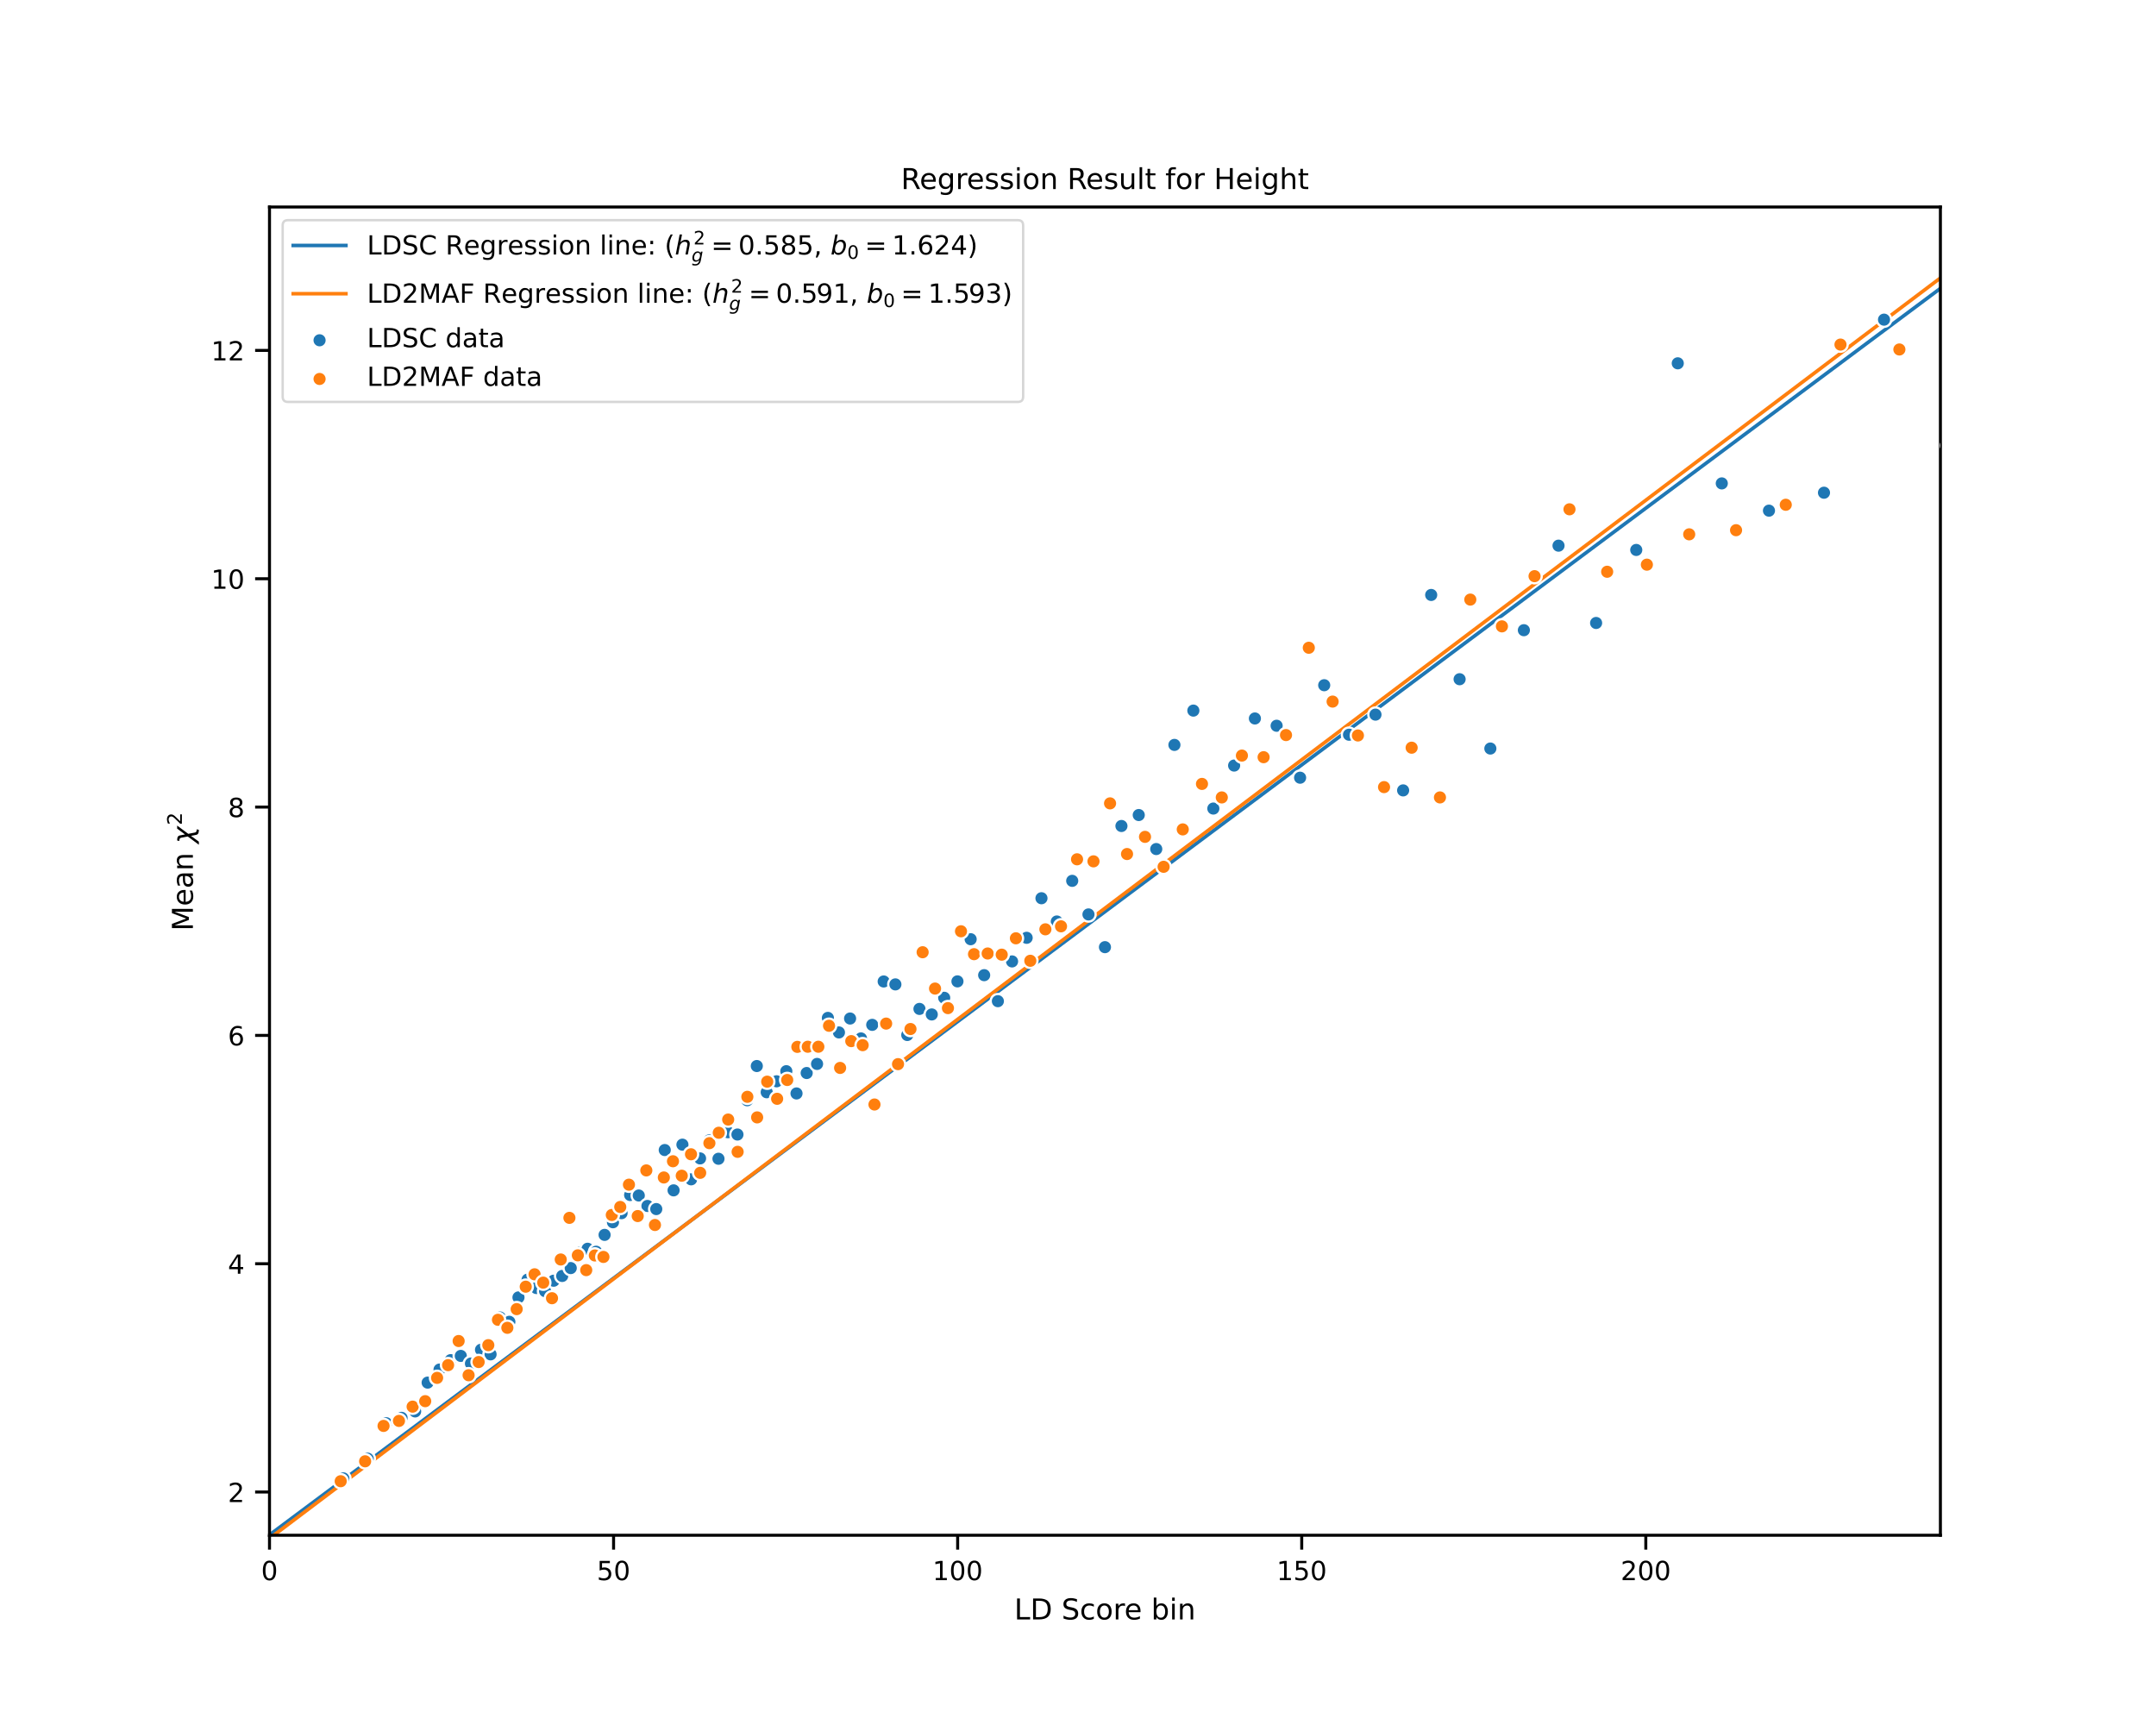 <?xml version="1.0" encoding="utf-8" standalone="no"?>
<!DOCTYPE svg PUBLIC "-//W3C//DTD SVG 1.1//EN"
  "http://www.w3.org/Graphics/SVG/1.1/DTD/svg11.dtd">
<!-- Created with matplotlib (https://matplotlib.org/) -->
<svg height="576pt" version="1.1" viewBox="0 0 720 576" width="720pt" xmlns="http://www.w3.org/2000/svg" xmlns:xlink="http://www.w3.org/1999/xlink">
 <defs>
  <style type="text/css">
*{stroke-linecap:butt;stroke-linejoin:round;}
  </style>
 </defs>
 <g id="figure_1">
  <g id="patch_1">
   <path d="M 0 576 
L 720 576 
L 720 0 
L 0 0 
z
" style="fill:#ffffff;"/>
  </g>
  <g id="axes_1">
   <g id="patch_2">
    <path d="M 90 512.64 
L 648 512.64 
L 648 69.12 
L 90 69.12 
z
" style="fill:#ffffff;"/>
   </g>
   <g id="matplotlib.axis_1">
    <g id="xtick_1">
     <g id="line2d_1">
      <defs>
       <path d="M 0 0 
L 0 4.8 
" id="m5362e7f1cf" style="stroke:#000000;"/>
      </defs>
      <g>
       <use style="stroke:#000000;" x="90" xlink:href="#m5362e7f1cf" y="512.64"/>
      </g>
     </g>
     <g id="text_1">
      <!-- 0 -->
      <defs>
       <path d="M 31.781 66.406 
Q 24.172 66.406 20.328 58.906 
Q 16.5 51.422 16.5 36.375 
Q 16.5 21.391 20.328 13.891 
Q 24.172 6.391 31.781 6.391 
Q 39.453 6.391 43.281 13.891 
Q 47.125 21.391 47.125 36.375 
Q 47.125 51.422 43.281 58.906 
Q 39.453 66.406 31.781 66.406 
z
M 31.781 74.219 
Q 44.047 74.219 50.516 64.516 
Q 56.984 54.828 56.984 36.375 
Q 56.984 17.969 50.516 8.266 
Q 44.047 -1.422 31.781 -1.422 
Q 19.531 -1.422 13.062 8.266 
Q 6.594 17.969 6.594 36.375 
Q 6.594 54.828 13.062 64.516 
Q 19.531 74.219 31.781 74.219 
z
" id="DejaVuSans-48"/>
      </defs>
      <g transform="translate(87.201 527.627)scale(0.088 -0.088)">
       <use xlink:href="#DejaVuSans-48"/>
      </g>
     </g>
    </g>
    <g id="xtick_2">
     <g id="line2d_2">
      <g>
       <use style="stroke:#000000;" x="204.905" xlink:href="#m5362e7f1cf" y="512.64"/>
      </g>
     </g>
     <g id="text_2">
      <!-- 50 -->
      <defs>
       <path d="M 10.797 72.906 
L 49.516 72.906 
L 49.516 64.594 
L 19.828 64.594 
L 19.828 46.734 
Q 21.969 47.469 24.109 47.828 
Q 26.266 48.188 28.422 48.188 
Q 40.625 48.188 47.75 41.5 
Q 54.891 34.812 54.891 23.391 
Q 54.891 11.625 47.562 5.094 
Q 40.234 -1.422 26.906 -1.422 
Q 22.312 -1.422 17.547 -0.641 
Q 12.797 0.141 7.719 1.703 
L 7.719 11.625 
Q 12.109 9.234 16.797 8.062 
Q 21.484 6.891 26.703 6.891 
Q 35.156 6.891 40.078 11.328 
Q 45.016 15.766 45.016 23.391 
Q 45.016 31 40.078 35.438 
Q 35.156 39.891 26.703 39.891 
Q 22.75 39.891 18.812 39.016 
Q 14.891 38.141 10.797 36.281 
z
" id="DejaVuSans-53"/>
      </defs>
      <g transform="translate(199.306 527.627)scale(0.088 -0.088)">
       <use xlink:href="#DejaVuSans-53"/>
       <use x="63.623" xlink:href="#DejaVuSans-48"/>
      </g>
     </g>
    </g>
    <g id="xtick_3">
     <g id="line2d_3">
      <g>
       <use style="stroke:#000000;" x="319.809" xlink:href="#m5362e7f1cf" y="512.64"/>
      </g>
     </g>
     <g id="text_3">
      <!-- 100 -->
      <defs>
       <path d="M 12.406 8.297 
L 28.516 8.297 
L 28.516 63.922 
L 10.984 60.406 
L 10.984 69.391 
L 28.422 72.906 
L 38.281 72.906 
L 38.281 8.297 
L 54.391 8.297 
L 54.391 0 
L 12.406 0 
z
" id="DejaVuSans-49"/>
      </defs>
      <g transform="translate(311.411 527.627)scale(0.088 -0.088)">
       <use xlink:href="#DejaVuSans-49"/>
       <use x="63.623" xlink:href="#DejaVuSans-48"/>
       <use x="127.246" xlink:href="#DejaVuSans-48"/>
      </g>
     </g>
    </g>
    <g id="xtick_4">
     <g id="line2d_4">
      <g>
       <use style="stroke:#000000;" x="434.714" xlink:href="#m5362e7f1cf" y="512.64"/>
      </g>
     </g>
     <g id="text_4">
      <!-- 150 -->
      <g transform="translate(426.315 527.627)scale(0.088 -0.088)">
       <use xlink:href="#DejaVuSans-49"/>
       <use x="63.623" xlink:href="#DejaVuSans-53"/>
       <use x="127.246" xlink:href="#DejaVuSans-48"/>
      </g>
     </g>
    </g>
    <g id="xtick_5">
     <g id="line2d_5">
      <g>
       <use style="stroke:#000000;" x="549.619" xlink:href="#m5362e7f1cf" y="512.64"/>
      </g>
     </g>
     <g id="text_5">
      <!-- 200 -->
      <defs>
       <path d="M 19.188 8.297 
L 53.609 8.297 
L 53.609 0 
L 7.328 0 
L 7.328 8.297 
Q 12.938 14.109 22.625 23.891 
Q 32.328 33.688 34.812 36.531 
Q 39.547 41.844 41.422 45.531 
Q 43.312 49.219 43.312 52.781 
Q 43.312 58.594 39.234 62.25 
Q 35.156 65.922 28.609 65.922 
Q 23.969 65.922 18.812 64.312 
Q 13.672 62.703 7.812 59.422 
L 7.812 69.391 
Q 13.766 71.781 18.938 73 
Q 24.125 74.219 28.422 74.219 
Q 39.75 74.219 46.484 68.547 
Q 53.219 62.891 53.219 53.422 
Q 53.219 48.922 51.531 44.891 
Q 49.859 40.875 45.406 35.406 
Q 44.188 33.984 37.641 27.219 
Q 31.109 20.453 19.188 8.297 
z
" id="DejaVuSans-50"/>
      </defs>
      <g transform="translate(541.22 527.627)scale(0.088 -0.088)">
       <use xlink:href="#DejaVuSans-50"/>
       <use x="63.623" xlink:href="#DejaVuSans-48"/>
       <use x="127.246" xlink:href="#DejaVuSans-48"/>
      </g>
     </g>
    </g>
    <g id="text_6">
     <!-- LD Score bin -->
     <defs>
      <path d="M 9.812 72.906 
L 19.672 72.906 
L 19.672 8.297 
L 55.172 8.297 
L 55.172 0 
L 9.812 0 
z
" id="DejaVuSans-76"/>
      <path d="M 19.672 64.797 
L 19.672 8.109 
L 31.594 8.109 
Q 46.688 8.109 53.688 14.938 
Q 60.688 21.781 60.688 36.531 
Q 60.688 51.172 53.688 57.984 
Q 46.688 64.797 31.594 64.797 
z
M 9.812 72.906 
L 30.078 72.906 
Q 51.266 72.906 61.172 64.094 
Q 71.094 55.281 71.094 36.531 
Q 71.094 17.672 61.125 8.828 
Q 51.172 0 30.078 0 
L 9.812 0 
z
" id="DejaVuSans-68"/>
      <path id="DejaVuSans-32"/>
      <path d="M 53.516 70.516 
L 53.516 60.891 
Q 47.906 63.578 42.922 64.891 
Q 37.938 66.219 33.297 66.219 
Q 25.25 66.219 20.875 63.094 
Q 16.5 59.969 16.5 54.203 
Q 16.5 49.359 19.406 46.891 
Q 22.312 44.438 30.422 42.922 
L 36.375 41.703 
Q 47.406 39.594 52.656 34.297 
Q 57.906 29 57.906 20.125 
Q 57.906 9.516 50.797 4.047 
Q 43.703 -1.422 29.984 -1.422 
Q 24.812 -1.422 18.969 -0.25 
Q 13.141 0.922 6.891 3.219 
L 6.891 13.375 
Q 12.891 10.016 18.656 8.297 
Q 24.422 6.594 29.984 6.594 
Q 38.422 6.594 43.016 9.906 
Q 47.609 13.234 47.609 19.391 
Q 47.609 24.75 44.312 27.781 
Q 41.016 30.812 33.5 32.328 
L 27.484 33.5 
Q 16.453 35.688 11.516 40.375 
Q 6.594 45.062 6.594 53.422 
Q 6.594 63.094 13.406 68.656 
Q 20.219 74.219 32.172 74.219 
Q 37.312 74.219 42.625 73.281 
Q 47.953 72.359 53.516 70.516 
z
" id="DejaVuSans-83"/>
      <path d="M 48.781 52.594 
L 48.781 44.188 
Q 44.969 46.297 41.141 47.344 
Q 37.312 48.391 33.406 48.391 
Q 24.656 48.391 19.812 42.844 
Q 14.984 37.312 14.984 27.297 
Q 14.984 17.281 19.812 11.734 
Q 24.656 6.203 33.406 6.203 
Q 37.312 6.203 41.141 7.25 
Q 44.969 8.297 48.781 10.406 
L 48.781 2.094 
Q 45.016 0.344 40.984 -0.531 
Q 36.969 -1.422 32.422 -1.422 
Q 20.062 -1.422 12.781 6.344 
Q 5.516 14.109 5.516 27.297 
Q 5.516 40.672 12.859 48.328 
Q 20.219 56 33.016 56 
Q 37.156 56 41.109 55.141 
Q 45.062 54.297 48.781 52.594 
z
" id="DejaVuSans-99"/>
      <path d="M 30.609 48.391 
Q 23.391 48.391 19.188 42.75 
Q 14.984 37.109 14.984 27.297 
Q 14.984 17.484 19.156 11.844 
Q 23.344 6.203 30.609 6.203 
Q 37.797 6.203 41.984 11.859 
Q 46.188 17.531 46.188 27.297 
Q 46.188 37.016 41.984 42.703 
Q 37.797 48.391 30.609 48.391 
z
M 30.609 56 
Q 42.328 56 49.016 48.375 
Q 55.719 40.766 55.719 27.297 
Q 55.719 13.875 49.016 6.219 
Q 42.328 -1.422 30.609 -1.422 
Q 18.844 -1.422 12.172 6.219 
Q 5.516 13.875 5.516 27.297 
Q 5.516 40.766 12.172 48.375 
Q 18.844 56 30.609 56 
z
" id="DejaVuSans-111"/>
      <path d="M 41.109 46.297 
Q 39.594 47.172 37.812 47.578 
Q 36.031 48 33.891 48 
Q 26.266 48 22.188 43.047 
Q 18.109 38.094 18.109 28.812 
L 18.109 0 
L 9.078 0 
L 9.078 54.688 
L 18.109 54.688 
L 18.109 46.188 
Q 20.953 51.172 25.484 53.578 
Q 30.031 56 36.531 56 
Q 37.453 56 38.578 55.875 
Q 39.703 55.766 41.062 55.516 
z
" id="DejaVuSans-114"/>
      <path d="M 56.203 29.594 
L 56.203 25.203 
L 14.891 25.203 
Q 15.484 15.922 20.484 11.062 
Q 25.484 6.203 34.422 6.203 
Q 39.594 6.203 44.453 7.469 
Q 49.312 8.734 54.109 11.281 
L 54.109 2.781 
Q 49.266 0.734 44.188 -0.344 
Q 39.109 -1.422 33.891 -1.422 
Q 20.797 -1.422 13.156 6.188 
Q 5.516 13.812 5.516 26.812 
Q 5.516 40.234 12.766 48.109 
Q 20.016 56 32.328 56 
Q 43.359 56 49.781 48.891 
Q 56.203 41.797 56.203 29.594 
z
M 47.219 32.234 
Q 47.125 39.594 43.094 43.984 
Q 39.062 48.391 32.422 48.391 
Q 24.906 48.391 20.391 44.141 
Q 15.875 39.891 15.188 32.172 
z
" id="DejaVuSans-101"/>
      <path d="M 48.688 27.297 
Q 48.688 37.203 44.609 42.844 
Q 40.531 48.484 33.406 48.484 
Q 26.266 48.484 22.188 42.844 
Q 18.109 37.203 18.109 27.297 
Q 18.109 17.391 22.188 11.75 
Q 26.266 6.109 33.406 6.109 
Q 40.531 6.109 44.609 11.75 
Q 48.688 17.391 48.688 27.297 
z
M 18.109 46.391 
Q 20.953 51.266 25.266 53.625 
Q 29.594 56 35.594 56 
Q 45.562 56 51.781 48.094 
Q 58.016 40.188 58.016 27.297 
Q 58.016 14.406 51.781 6.484 
Q 45.562 -1.422 35.594 -1.422 
Q 29.594 -1.422 25.266 0.953 
Q 20.953 3.328 18.109 8.203 
L 18.109 0 
L 9.078 0 
L 9.078 75.984 
L 18.109 75.984 
z
" id="DejaVuSans-98"/>
      <path d="M 9.422 54.688 
L 18.406 54.688 
L 18.406 0 
L 9.422 0 
z
M 9.422 75.984 
L 18.406 75.984 
L 18.406 64.594 
L 9.422 64.594 
z
" id="DejaVuSans-105"/>
      <path d="M 54.891 33.016 
L 54.891 0 
L 45.906 0 
L 45.906 32.719 
Q 45.906 40.484 42.875 44.328 
Q 39.844 48.188 33.797 48.188 
Q 26.516 48.188 22.312 43.547 
Q 18.109 38.922 18.109 30.906 
L 18.109 0 
L 9.078 0 
L 9.078 54.688 
L 18.109 54.688 
L 18.109 46.188 
Q 21.344 51.125 25.703 53.562 
Q 30.078 56 35.797 56 
Q 45.219 56 50.047 50.172 
Q 54.891 44.344 54.891 33.016 
z
" id="DejaVuSans-110"/>
     </defs>
     <g transform="translate(338.714 540.751)scale(0.096 -0.096)">
      <use xlink:href="#DejaVuSans-76"/>
      <use x="55.713" xlink:href="#DejaVuSans-68"/>
      <use x="132.715" xlink:href="#DejaVuSans-32"/>
      <use x="164.502" xlink:href="#DejaVuSans-83"/>
      <use x="227.979" xlink:href="#DejaVuSans-99"/>
      <use x="282.959" xlink:href="#DejaVuSans-111"/>
      <use x="344.141" xlink:href="#DejaVuSans-114"/>
      <use x="383.004" xlink:href="#DejaVuSans-101"/>
      <use x="444.527" xlink:href="#DejaVuSans-32"/>
      <use x="476.314" xlink:href="#DejaVuSans-98"/>
      <use x="539.791" xlink:href="#DejaVuSans-105"/>
      <use x="567.574" xlink:href="#DejaVuSans-110"/>
     </g>
    </g>
   </g>
   <g id="matplotlib.axis_2">
    <g id="ytick_1">
     <g id="line2d_6">
      <defs>
       <path d="M 0 0 
L -4.8 0 
" id="m0b4e1653cd" style="stroke:#000000;"/>
      </defs>
      <g>
       <use style="stroke:#000000;" x="90" xlink:href="#m0b4e1653cd" y="498.21"/>
      </g>
     </g>
     <g id="text_7">
      <!-- 2 -->
      <g transform="translate(76.101 501.553)scale(0.088 -0.088)">
       <use xlink:href="#DejaVuSans-50"/>
      </g>
     </g>
    </g>
    <g id="ytick_2">
     <g id="line2d_7">
      <g>
       <use style="stroke:#000000;" x="90" xlink:href="#m0b4e1653cd" y="421.969"/>
      </g>
     </g>
     <g id="text_8">
      <!-- 4 -->
      <defs>
       <path d="M 37.797 64.312 
L 12.891 25.391 
L 37.797 25.391 
z
M 35.203 72.906 
L 47.609 72.906 
L 47.609 25.391 
L 58.016 25.391 
L 58.016 17.188 
L 47.609 17.188 
L 47.609 0 
L 37.797 0 
L 37.797 17.188 
L 4.891 17.188 
L 4.891 26.703 
z
" id="DejaVuSans-52"/>
      </defs>
      <g transform="translate(76.101 425.313)scale(0.088 -0.088)">
       <use xlink:href="#DejaVuSans-52"/>
      </g>
     </g>
    </g>
    <g id="ytick_3">
     <g id="line2d_8">
      <g>
       <use style="stroke:#000000;" x="90" xlink:href="#m0b4e1653cd" y="345.729"/>
      </g>
     </g>
     <g id="text_9">
      <!-- 6 -->
      <defs>
       <path d="M 33.016 40.375 
Q 26.375 40.375 22.484 35.828 
Q 18.609 31.297 18.609 23.391 
Q 18.609 15.531 22.484 10.953 
Q 26.375 6.391 33.016 6.391 
Q 39.656 6.391 43.531 10.953 
Q 47.406 15.531 47.406 23.391 
Q 47.406 31.297 43.531 35.828 
Q 39.656 40.375 33.016 40.375 
z
M 52.594 71.297 
L 52.594 62.312 
Q 48.875 64.062 45.094 64.984 
Q 41.312 65.922 37.594 65.922 
Q 27.828 65.922 22.672 59.328 
Q 17.531 52.734 16.797 39.406 
Q 19.672 43.656 24.016 45.922 
Q 28.375 48.188 33.594 48.188 
Q 44.578 48.188 50.953 41.516 
Q 57.328 34.859 57.328 23.391 
Q 57.328 12.156 50.688 5.359 
Q 44.047 -1.422 33.016 -1.422 
Q 20.359 -1.422 13.672 8.266 
Q 6.984 17.969 6.984 36.375 
Q 6.984 53.656 15.188 63.938 
Q 23.391 74.219 37.203 74.219 
Q 40.922 74.219 44.703 73.484 
Q 48.484 72.75 52.594 71.297 
z
" id="DejaVuSans-54"/>
      </defs>
      <g transform="translate(76.101 349.072)scale(0.088 -0.088)">
       <use xlink:href="#DejaVuSans-54"/>
      </g>
     </g>
    </g>
    <g id="ytick_4">
     <g id="line2d_9">
      <g>
       <use style="stroke:#000000;" x="90" xlink:href="#m0b4e1653cd" y="269.488"/>
      </g>
     </g>
     <g id="text_10">
      <!-- 8 -->
      <defs>
       <path d="M 31.781 34.625 
Q 24.75 34.625 20.719 30.859 
Q 16.703 27.094 16.703 20.516 
Q 16.703 13.922 20.719 10.156 
Q 24.75 6.391 31.781 6.391 
Q 38.812 6.391 42.859 10.172 
Q 46.922 13.969 46.922 20.516 
Q 46.922 27.094 42.891 30.859 
Q 38.875 34.625 31.781 34.625 
z
M 21.922 38.812 
Q 15.578 40.375 12.031 44.719 
Q 8.5 49.078 8.5 55.328 
Q 8.5 64.062 14.719 69.141 
Q 20.953 74.219 31.781 74.219 
Q 42.672 74.219 48.875 69.141 
Q 55.078 64.062 55.078 55.328 
Q 55.078 49.078 51.531 44.719 
Q 48 40.375 41.703 38.812 
Q 48.828 37.156 52.797 32.312 
Q 56.781 27.484 56.781 20.516 
Q 56.781 9.906 50.312 4.234 
Q 43.844 -1.422 31.781 -1.422 
Q 19.734 -1.422 13.25 4.234 
Q 6.781 9.906 6.781 20.516 
Q 6.781 27.484 10.781 32.312 
Q 14.797 37.156 21.922 38.812 
z
M 18.312 54.391 
Q 18.312 48.734 21.844 45.562 
Q 25.391 42.391 31.781 42.391 
Q 38.141 42.391 41.719 45.562 
Q 45.312 48.734 45.312 54.391 
Q 45.312 60.062 41.719 63.234 
Q 38.141 66.406 31.781 66.406 
Q 25.391 66.406 21.844 63.234 
Q 18.312 60.062 18.312 54.391 
z
" id="DejaVuSans-56"/>
      </defs>
      <g transform="translate(76.101 272.832)scale(0.088 -0.088)">
       <use xlink:href="#DejaVuSans-56"/>
      </g>
     </g>
    </g>
    <g id="ytick_5">
     <g id="line2d_10">
      <g>
       <use style="stroke:#000000;" x="90" xlink:href="#m0b4e1653cd" y="193.248"/>
      </g>
     </g>
     <g id="text_11">
      <!-- 10 -->
      <g transform="translate(70.502 196.591)scale(0.088 -0.088)">
       <use xlink:href="#DejaVuSans-49"/>
       <use x="63.623" xlink:href="#DejaVuSans-48"/>
      </g>
     </g>
    </g>
    <g id="ytick_6">
     <g id="line2d_11">
      <g>
       <use style="stroke:#000000;" x="90" xlink:href="#m0b4e1653cd" y="117.007"/>
      </g>
     </g>
     <g id="text_12">
      <!-- 12 -->
      <g transform="translate(70.502 120.35)scale(0.088 -0.088)">
       <use xlink:href="#DejaVuSans-49"/>
       <use x="63.623" xlink:href="#DejaVuSans-50"/>
      </g>
     </g>
    </g>
    <g id="text_13">
     <!-- Mean $\chi^2$ -->
     <defs>
      <path d="M 9.812 72.906 
L 24.516 72.906 
L 43.109 23.297 
L 61.812 72.906 
L 76.516 72.906 
L 76.516 0 
L 66.891 0 
L 66.891 64.016 
L 48.094 14.016 
L 38.188 14.016 
L 19.391 64.016 
L 19.391 0 
L 9.812 0 
z
" id="DejaVuSans-77"/>
      <path d="M 34.281 27.484 
Q 23.391 27.484 19.188 25 
Q 14.984 22.516 14.984 16.5 
Q 14.984 11.719 18.141 8.906 
Q 21.297 6.109 26.703 6.109 
Q 34.188 6.109 38.703 11.406 
Q 43.219 16.703 43.219 25.484 
L 43.219 27.484 
z
M 52.203 31.203 
L 52.203 0 
L 43.219 0 
L 43.219 8.297 
Q 40.141 3.328 35.547 0.953 
Q 30.953 -1.422 24.312 -1.422 
Q 15.922 -1.422 10.953 3.297 
Q 6 8.016 6 15.922 
Q 6 25.141 12.172 29.828 
Q 18.359 34.516 30.609 34.516 
L 43.219 34.516 
L 43.219 35.406 
Q 43.219 41.609 39.141 45 
Q 35.062 48.391 27.688 48.391 
Q 23 48.391 18.547 47.266 
Q 14.109 46.141 10.016 43.891 
L 10.016 52.203 
Q 14.938 54.109 19.578 55.047 
Q 24.219 56 28.609 56 
Q 40.484 56 46.344 49.844 
Q 52.203 43.703 52.203 31.203 
z
" id="DejaVuSans-97"/>
      <path d="M 30.031 -12.203 
L 26.422 6.5 
L 6.156 -20.844 
L -4.438 -20.844 
L 24.266 17.828 
L 19.828 40.828 
Q 18.656 46.969 11.141 46.969 
L 8.734 46.969 
L 10.203 54.688 
L 13.625 54.594 
Q 26.172 54.25 27.734 46.094 
L 31.344 27.391 
L 51.609 54.734 
L 62.203 54.734 
L 33.5 16.062 
L 37.938 -6.938 
Q 39.109 -13.094 46.625 -13.094 
L 49.031 -13.094 
L 47.562 -20.797 
L 44.141 -20.703 
Q 31.594 -20.359 30.031 -12.203 
z
" id="DejaVuSans-Oblique-967"/>
     </defs>
     <g transform="translate(64.486 310.848)rotate(-90)scale(0.096 -0.096)">
      <use transform="translate(0 0.766)" xlink:href="#DejaVuSans-77"/>
      <use transform="translate(86.279 0.766)" xlink:href="#DejaVuSans-101"/>
      <use transform="translate(147.803 0.766)" xlink:href="#DejaVuSans-97"/>
      <use transform="translate(209.082 0.766)" xlink:href="#DejaVuSans-110"/>
      <use transform="translate(272.461 0.766)" xlink:href="#DejaVuSans-32"/>
      <use transform="translate(304.248 0.766)" xlink:href="#DejaVuSans-Oblique-967"/>
      <use transform="translate(367.9 39.047)scale(0.7)" xlink:href="#DejaVuSans-50"/>
     </g>
    </g>
   </g>
   <g id="line2d_12">
    <path clip-path="url(#pa53a38d8db)" d="M 90 512.526 
L 700.07 57.458 
L 700.07 57.458 
" style="fill:none;stroke:#1f77b4;stroke-linecap:square;stroke-width:1.2;"/>
   </g>
   <g id="line2d_13">
    <path clip-path="url(#pa53a38d8db)" d="M 90 513.71 
L 708.11 47.484 
L 708.11 47.484 
" style="fill:none;stroke:#ff7f0e;stroke-linecap:square;stroke-width:1.2;"/>
   </g>
   <g id="patch_3">
    <path d="M 90 512.64 
L 90 69.12 
" style="fill:none;stroke:#000000;stroke-linecap:square;stroke-linejoin:miter;"/>
   </g>
   <g id="patch_4">
    <path d="M 648 512.64 
L 648 69.12 
" style="fill:none;stroke:#000000;stroke-linecap:square;stroke-linejoin:miter;"/>
   </g>
   <g id="patch_5">
    <path d="M 90 512.64 
L 648 512.64 
" style="fill:none;stroke:#000000;stroke-linecap:square;stroke-linejoin:miter;"/>
   </g>
   <g id="patch_6">
    <path d="M 90 69.12 
L 648 69.12 
" style="fill:none;stroke:#000000;stroke-linecap:square;stroke-linejoin:miter;"/>
   </g>
   <g id="text_14">
    <!-- Regression Result for Height -->
    <defs>
     <path d="M 44.391 34.188 
Q 47.562 33.109 50.562 29.594 
Q 53.562 26.078 56.594 19.922 
L 66.609 0 
L 56 0 
L 46.688 18.703 
Q 43.062 26.031 39.672 28.422 
Q 36.281 30.812 30.422 30.812 
L 19.672 30.812 
L 19.672 0 
L 9.812 0 
L 9.812 72.906 
L 32.078 72.906 
Q 44.578 72.906 50.734 67.672 
Q 56.891 62.453 56.891 51.906 
Q 56.891 45.016 53.688 40.469 
Q 50.484 35.938 44.391 34.188 
z
M 19.672 64.797 
L 19.672 38.922 
L 32.078 38.922 
Q 39.203 38.922 42.844 42.219 
Q 46.484 45.516 46.484 51.906 
Q 46.484 58.297 42.844 61.547 
Q 39.203 64.797 32.078 64.797 
z
" id="DejaVuSans-82"/>
     <path d="M 45.406 27.984 
Q 45.406 37.75 41.375 43.109 
Q 37.359 48.484 30.078 48.484 
Q 22.859 48.484 18.828 43.109 
Q 14.797 37.75 14.797 27.984 
Q 14.797 18.266 18.828 12.891 
Q 22.859 7.516 30.078 7.516 
Q 37.359 7.516 41.375 12.891 
Q 45.406 18.266 45.406 27.984 
z
M 54.391 6.781 
Q 54.391 -7.172 48.188 -13.984 
Q 42 -20.797 29.203 -20.797 
Q 24.469 -20.797 20.266 -20.094 
Q 16.062 -19.391 12.109 -17.922 
L 12.109 -9.188 
Q 16.062 -11.328 19.922 -12.344 
Q 23.781 -13.375 27.781 -13.375 
Q 36.625 -13.375 41.016 -8.766 
Q 45.406 -4.156 45.406 5.172 
L 45.406 9.625 
Q 42.625 4.781 38.281 2.391 
Q 33.938 0 27.875 0 
Q 17.828 0 11.672 7.656 
Q 5.516 15.328 5.516 27.984 
Q 5.516 40.672 11.672 48.328 
Q 17.828 56 27.875 56 
Q 33.938 56 38.281 53.609 
Q 42.625 51.219 45.406 46.391 
L 45.406 54.688 
L 54.391 54.688 
z
" id="DejaVuSans-103"/>
     <path d="M 44.281 53.078 
L 44.281 44.578 
Q 40.484 46.531 36.375 47.5 
Q 32.281 48.484 27.875 48.484 
Q 21.188 48.484 17.844 46.438 
Q 14.5 44.391 14.5 40.281 
Q 14.5 37.156 16.891 35.375 
Q 19.281 33.594 26.516 31.984 
L 29.594 31.297 
Q 39.156 29.25 43.188 25.516 
Q 47.219 21.781 47.219 15.094 
Q 47.219 7.469 41.188 3.016 
Q 35.156 -1.422 24.609 -1.422 
Q 20.219 -1.422 15.453 -0.562 
Q 10.688 0.297 5.422 2 
L 5.422 11.281 
Q 10.406 8.688 15.234 7.391 
Q 20.062 6.109 24.812 6.109 
Q 31.156 6.109 34.562 8.281 
Q 37.984 10.453 37.984 14.406 
Q 37.984 18.062 35.516 20.016 
Q 33.062 21.969 24.703 23.781 
L 21.578 24.516 
Q 13.234 26.266 9.516 29.906 
Q 5.812 33.547 5.812 39.891 
Q 5.812 47.609 11.281 51.797 
Q 16.75 56 26.812 56 
Q 31.781 56 36.172 55.266 
Q 40.578 54.547 44.281 53.078 
z
" id="DejaVuSans-115"/>
     <path d="M 8.5 21.578 
L 8.5 54.688 
L 17.484 54.688 
L 17.484 21.922 
Q 17.484 14.156 20.5 10.266 
Q 23.531 6.391 29.594 6.391 
Q 36.859 6.391 41.078 11.031 
Q 45.312 15.672 45.312 23.688 
L 45.312 54.688 
L 54.297 54.688 
L 54.297 0 
L 45.312 0 
L 45.312 8.406 
Q 42.047 3.422 37.719 1 
Q 33.406 -1.422 27.688 -1.422 
Q 18.266 -1.422 13.375 4.438 
Q 8.5 10.297 8.5 21.578 
z
M 31.109 56 
z
" id="DejaVuSans-117"/>
     <path d="M 9.422 75.984 
L 18.406 75.984 
L 18.406 0 
L 9.422 0 
z
" id="DejaVuSans-108"/>
     <path d="M 18.312 70.219 
L 18.312 54.688 
L 36.812 54.688 
L 36.812 47.703 
L 18.312 47.703 
L 18.312 18.016 
Q 18.312 11.328 20.141 9.422 
Q 21.969 7.516 27.594 7.516 
L 36.812 7.516 
L 36.812 0 
L 27.594 0 
Q 17.188 0 13.234 3.875 
Q 9.281 7.766 9.281 18.016 
L 9.281 47.703 
L 2.688 47.703 
L 2.688 54.688 
L 9.281 54.688 
L 9.281 70.219 
z
" id="DejaVuSans-116"/>
     <path d="M 37.109 75.984 
L 37.109 68.5 
L 28.516 68.5 
Q 23.688 68.5 21.797 66.547 
Q 19.922 64.594 19.922 59.516 
L 19.922 54.688 
L 34.719 54.688 
L 34.719 47.703 
L 19.922 47.703 
L 19.922 0 
L 10.891 0 
L 10.891 47.703 
L 2.297 47.703 
L 2.297 54.688 
L 10.891 54.688 
L 10.891 58.5 
Q 10.891 67.625 15.141 71.797 
Q 19.391 75.984 28.609 75.984 
z
" id="DejaVuSans-102"/>
     <path d="M 9.812 72.906 
L 19.672 72.906 
L 19.672 43.016 
L 55.516 43.016 
L 55.516 72.906 
L 65.375 72.906 
L 65.375 0 
L 55.516 0 
L 55.516 34.719 
L 19.672 34.719 
L 19.672 0 
L 9.812 0 
z
" id="DejaVuSans-72"/>
     <path d="M 54.891 33.016 
L 54.891 0 
L 45.906 0 
L 45.906 32.719 
Q 45.906 40.484 42.875 44.328 
Q 39.844 48.188 33.797 48.188 
Q 26.516 48.188 22.312 43.547 
Q 18.109 38.922 18.109 30.906 
L 18.109 0 
L 9.078 0 
L 9.078 75.984 
L 18.109 75.984 
L 18.109 46.188 
Q 21.344 51.125 25.703 53.562 
Q 30.078 56 35.797 56 
Q 45.219 56 50.047 50.172 
Q 54.891 44.344 54.891 33.016 
z
" id="DejaVuSans-104"/>
    </defs>
    <g transform="translate(300.873 63.12)scale(0.096 -0.096)">
     <use xlink:href="#DejaVuSans-82"/>
     <use x="64.982" xlink:href="#DejaVuSans-101"/>
     <use x="126.506" xlink:href="#DejaVuSans-103"/>
     <use x="189.982" xlink:href="#DejaVuSans-114"/>
     <use x="228.846" xlink:href="#DejaVuSans-101"/>
     <use x="290.369" xlink:href="#DejaVuSans-115"/>
     <use x="342.469" xlink:href="#DejaVuSans-115"/>
     <use x="394.568" xlink:href="#DejaVuSans-105"/>
     <use x="422.352" xlink:href="#DejaVuSans-111"/>
     <use x="483.533" xlink:href="#DejaVuSans-110"/>
     <use x="546.912" xlink:href="#DejaVuSans-32"/>
     <use x="578.699" xlink:href="#DejaVuSans-82"/>
     <use x="643.682" xlink:href="#DejaVuSans-101"/>
     <use x="705.205" xlink:href="#DejaVuSans-115"/>
     <use x="757.305" xlink:href="#DejaVuSans-117"/>
     <use x="820.684" xlink:href="#DejaVuSans-108"/>
     <use x="848.467" xlink:href="#DejaVuSans-116"/>
     <use x="887.676" xlink:href="#DejaVuSans-32"/>
     <use x="919.463" xlink:href="#DejaVuSans-102"/>
     <use x="954.668" xlink:href="#DejaVuSans-111"/>
     <use x="1015.85" xlink:href="#DejaVuSans-114"/>
     <use x="1056.963" xlink:href="#DejaVuSans-32"/>
     <use x="1088.75" xlink:href="#DejaVuSans-72"/>
     <use x="1163.945" xlink:href="#DejaVuSans-101"/>
     <use x="1225.469" xlink:href="#DejaVuSans-105"/>
     <use x="1253.252" xlink:href="#DejaVuSans-103"/>
     <use x="1316.729" xlink:href="#DejaVuSans-104"/>
     <use x="1380.107" xlink:href="#DejaVuSans-116"/>
    </g>
   </g>
   <g id="legend_1">
    <g id="patch_7">
     <path d="M 96.16 134.202 
L 339.92 134.202 
Q 341.68 134.202 341.68 132.441 
L 341.68 75.28 
Q 341.68 73.52 339.92 73.52 
L 96.16 73.52 
Q 94.4 73.52 94.4 75.28 
L 94.4 132.441 
Q 94.4 134.202 96.16 134.202 
z
" style="fill:#ffffff;opacity:0.8;stroke:#cccccc;stroke-linejoin:miter;stroke-width:0.8;"/>
    </g>
    <g id="line2d_14">
     <path d="M 97.92 81.968 
L 115.52 81.968 
" style="fill:none;stroke:#1f77b4;stroke-linecap:square;stroke-width:1.2;"/>
    </g>
    <g id="line2d_15"/>
    <g id="text_15">
     <!-- LDSC Regression line: ($h_g^2=$0.585, $b_0=$1.624) -->
     <defs>
      <path d="M 64.406 67.281 
L 64.406 56.891 
Q 59.422 61.531 53.781 63.812 
Q 48.141 66.109 41.797 66.109 
Q 29.297 66.109 22.656 58.469 
Q 16.016 50.828 16.016 36.375 
Q 16.016 21.969 22.656 14.328 
Q 29.297 6.688 41.797 6.688 
Q 48.141 6.688 53.781 8.984 
Q 59.422 11.281 64.406 15.922 
L 64.406 5.609 
Q 59.234 2.094 53.438 0.328 
Q 47.656 -1.422 41.219 -1.422 
Q 24.656 -1.422 15.125 8.703 
Q 5.609 18.844 5.609 36.375 
Q 5.609 53.953 15.125 64.078 
Q 24.656 74.219 41.219 74.219 
Q 47.75 74.219 53.531 72.484 
Q 59.328 70.75 64.406 67.281 
z
" id="DejaVuSans-67"/>
      <path d="M 11.719 12.406 
L 22.016 12.406 
L 22.016 0 
L 11.719 0 
z
M 11.719 51.703 
L 22.016 51.703 
L 22.016 39.312 
L 11.719 39.312 
z
" id="DejaVuSans-58"/>
      <path d="M 31 75.875 
Q 24.469 64.656 21.281 53.656 
Q 18.109 42.672 18.109 31.391 
Q 18.109 20.125 21.312 9.062 
Q 24.516 -2 31 -13.188 
L 23.188 -13.188 
Q 15.875 -1.703 12.234 9.375 
Q 8.594 20.453 8.594 31.391 
Q 8.594 42.281 12.203 53.312 
Q 15.828 64.359 23.188 75.875 
z
" id="DejaVuSans-40"/>
      <path d="M 55.719 33.016 
L 49.312 0 
L 40.281 0 
L 46.688 32.672 
Q 47.125 34.969 47.359 36.719 
Q 47.609 38.484 47.609 39.5 
Q 47.609 43.609 45.016 45.891 
Q 42.438 48.188 37.797 48.188 
Q 30.562 48.188 25.266 43.297 
Q 19.969 38.422 18.406 30.328 
L 12.5 0 
L 3.516 0 
L 18.312 75.984 
L 27.297 75.984 
L 21.484 46.094 
Q 24.906 50.688 30.219 53.344 
Q 35.547 56 41.406 56 
Q 48.641 56 52.609 52.094 
Q 56.594 48.188 56.594 41.109 
Q 56.594 39.359 56.375 37.359 
Q 56.156 35.359 55.719 33.016 
z
" id="DejaVuSans-Oblique-104"/>
      <path d="M 59.625 54.688 
L 50.297 6.781 
Q 47.609 -7.125 40.016 -13.953 
Q 32.422 -20.797 19.578 -20.797 
Q 14.844 -20.797 10.781 -20.094 
Q 6.734 -19.391 3.219 -17.922 
L 4.891 -9.188 
Q 8.203 -11.328 11.906 -12.344 
Q 15.625 -13.375 19.828 -13.375 
Q 28.375 -13.375 33.859 -8.703 
Q 39.359 -4.047 41.109 4.688 
L 41.891 8.797 
Q 38.141 4.5 33.156 2.25 
Q 28.172 0 22.406 0 
Q 14.109 0 9.344 5.484 
Q 4.594 10.984 4.594 20.609 
Q 4.594 28.172 7.469 35.422 
Q 10.359 42.672 15.578 48.297 
Q 19.047 52 23.656 54 
Q 28.266 56 33.297 56 
Q 38.812 56 42.906 53.438 
Q 47.016 50.875 49.031 46.188 
L 50.594 54.688 
z
M 46.094 34.625 
Q 46.094 41.266 42.969 44.875 
Q 39.844 48.484 34.078 48.484 
Q 30.516 48.484 27.297 47.062 
Q 24.078 45.656 21.781 43.109 
Q 18.062 38.922 15.984 33.234 
Q 13.922 27.547 13.922 21.484 
Q 13.922 14.75 17.062 11.125 
Q 20.219 7.516 26.125 7.516 
Q 34.672 7.516 40.375 15.25 
Q 46.094 23 46.094 34.625 
z
" id="DejaVuSans-Oblique-103"/>
      <path d="M 10.594 45.406 
L 73.188 45.406 
L 73.188 37.203 
L 10.594 37.203 
z
M 10.594 25.484 
L 73.188 25.484 
L 73.188 17.188 
L 10.594 17.188 
z
" id="DejaVuSans-61"/>
      <path d="M 10.688 12.406 
L 21 12.406 
L 21 0 
L 10.688 0 
z
" id="DejaVuSans-46"/>
      <path d="M 11.719 12.406 
L 22.016 12.406 
L 22.016 4 
L 14.016 -11.625 
L 7.719 -11.625 
L 11.719 4 
z
" id="DejaVuSans-44"/>
      <path d="M 49.516 33.406 
Q 49.516 40.484 46.266 44.484 
Q 43.016 48.484 37.312 48.484 
Q 33.156 48.484 29.516 46.453 
Q 25.875 44.438 23.188 40.578 
Q 20.359 36.531 18.719 31.172 
Q 17.094 25.828 17.094 20.516 
Q 17.094 13.766 20.281 9.938 
Q 23.484 6.109 29.109 6.109 
Q 33.344 6.109 36.953 8.078 
Q 40.578 10.062 43.312 13.922 
Q 46.094 17.922 47.797 23.234 
Q 49.516 28.562 49.516 33.406 
z
M 21.578 46.391 
Q 24.906 50.875 29.906 53.438 
Q 34.906 56 40.375 56 
Q 48.781 56 53.734 50.328 
Q 58.688 44.672 58.688 35.016 
Q 58.688 27.094 55.781 19.672 
Q 52.875 12.25 47.516 6.5 
Q 44 2.688 39.406 0.625 
Q 34.812 -1.422 29.781 -1.422 
Q 24.469 -1.422 20.562 1.016 
Q 16.656 3.469 14.203 8.297 
L 12.594 0 
L 3.609 0 
L 18.406 75.984 
L 27.391 75.984 
z
" id="DejaVuSans-Oblique-98"/>
      <path d="M 8.016 75.875 
L 15.828 75.875 
Q 23.141 64.359 26.781 53.312 
Q 30.422 42.281 30.422 31.391 
Q 30.422 20.453 26.781 9.375 
Q 23.141 -1.703 15.828 -13.188 
L 8.016 -13.188 
Q 14.5 -2 17.703 9.062 
Q 20.906 20.125 20.906 31.391 
Q 20.906 42.672 17.703 53.656 
Q 14.5 64.656 8.016 75.875 
z
" id="DejaVuSans-41"/>
     </defs>
     <g transform="translate(122.56 85.048)scale(0.088 -0.088)">
      <use transform="translate(0 0.766)" xlink:href="#DejaVuSans-76"/>
      <use transform="translate(55.713 0.766)" xlink:href="#DejaVuSans-68"/>
      <use transform="translate(132.715 0.766)" xlink:href="#DejaVuSans-83"/>
      <use transform="translate(196.191 0.766)" xlink:href="#DejaVuSans-67"/>
      <use transform="translate(266.016 0.766)" xlink:href="#DejaVuSans-32"/>
      <use transform="translate(297.803 0.766)" xlink:href="#DejaVuSans-82"/>
      <use transform="translate(367.285 0.766)" xlink:href="#DejaVuSans-101"/>
      <use transform="translate(428.809 0.766)" xlink:href="#DejaVuSans-103"/>
      <use transform="translate(492.285 0.766)" xlink:href="#DejaVuSans-114"/>
      <use transform="translate(533.398 0.766)" xlink:href="#DejaVuSans-101"/>
      <use transform="translate(594.922 0.766)" xlink:href="#DejaVuSans-115"/>
      <use transform="translate(647.021 0.766)" xlink:href="#DejaVuSans-115"/>
      <use transform="translate(699.121 0.766)" xlink:href="#DejaVuSans-105"/>
      <use transform="translate(726.904 0.766)" xlink:href="#DejaVuSans-111"/>
      <use transform="translate(788.086 0.766)" xlink:href="#DejaVuSans-110"/>
      <use transform="translate(851.465 0.766)" xlink:href="#DejaVuSans-32"/>
      <use transform="translate(883.252 0.766)" xlink:href="#DejaVuSans-108"/>
      <use transform="translate(911.035 0.766)" xlink:href="#DejaVuSans-105"/>
      <use transform="translate(938.818 0.766)" xlink:href="#DejaVuSans-110"/>
      <use transform="translate(1002.197 0.766)" xlink:href="#DejaVuSans-101"/>
      <use transform="translate(1063.721 0.766)" xlink:href="#DejaVuSans-58"/>
      <use transform="translate(1097.412 0.766)" xlink:href="#DejaVuSans-32"/>
      <use transform="translate(1129.199 0.766)" xlink:href="#DejaVuSans-40"/>
      <use transform="translate(1168.213 0.766)" xlink:href="#DejaVuSans-Oblique-104"/>
      <use transform="translate(1239.04 39.047)scale(0.7)" xlink:href="#DejaVuSans-50"/>
      <use transform="translate(1231.592 -26.578)scale(0.7)" xlink:href="#DejaVuSans-Oblique-103"/>
      <use transform="translate(1305.792 0.766)" xlink:href="#DejaVuSans-61"/>
      <use transform="translate(1409.064 0.766)" xlink:href="#DejaVuSans-48"/>
      <use transform="translate(1472.687 0.766)" xlink:href="#DejaVuSans-46"/>
      <use transform="translate(1504.474 0.766)" xlink:href="#DejaVuSans-53"/>
      <use transform="translate(1568.097 0.766)" xlink:href="#DejaVuSans-56"/>
      <use transform="translate(1631.72 0.766)" xlink:href="#DejaVuSans-53"/>
      <use transform="translate(1695.343 0.766)" xlink:href="#DejaVuSans-44"/>
      <use transform="translate(1727.13 0.766)" xlink:href="#DejaVuSans-32"/>
      <use transform="translate(1758.917 0.766)" xlink:href="#DejaVuSans-Oblique-98"/>
      <use transform="translate(1822.394 -15.641)scale(0.7)" xlink:href="#DejaVuSans-48"/>
      <use transform="translate(1889.147 0.766)" xlink:href="#DejaVuSans-61"/>
      <use transform="translate(1992.418 0.766)" xlink:href="#DejaVuSans-49"/>
      <use transform="translate(2056.041 0.766)" xlink:href="#DejaVuSans-46"/>
      <use transform="translate(2087.829 0.766)" xlink:href="#DejaVuSans-54"/>
      <use transform="translate(2151.452 0.766)" xlink:href="#DejaVuSans-50"/>
      <use transform="translate(2215.075 0.766)" xlink:href="#DejaVuSans-52"/>
      <use transform="translate(2278.698 0.766)" xlink:href="#DejaVuSans-41"/>
     </g>
    </g>
    <g id="line2d_16">
     <path d="M 97.92 98.072 
L 115.52 98.072 
" style="fill:none;stroke:#ff7f0e;stroke-linecap:square;stroke-width:1.2;"/>
    </g>
    <g id="line2d_17"/>
    <g id="text_16">
     <!-- LD2MAF Regression line: ($h_g^2=$0.591, $b_0=$1.593) -->
     <defs>
      <path d="M 34.188 63.188 
L 20.797 26.906 
L 47.609 26.906 
z
M 28.609 72.906 
L 39.797 72.906 
L 67.578 0 
L 57.328 0 
L 50.688 18.703 
L 17.828 18.703 
L 11.188 0 
L 0.781 0 
z
" id="DejaVuSans-65"/>
      <path d="M 9.812 72.906 
L 51.703 72.906 
L 51.703 64.594 
L 19.672 64.594 
L 19.672 43.109 
L 48.578 43.109 
L 48.578 34.812 
L 19.672 34.812 
L 19.672 0 
L 9.812 0 
z
" id="DejaVuSans-70"/>
      <path d="M 10.984 1.516 
L 10.984 10.5 
Q 14.703 8.734 18.5 7.812 
Q 22.312 6.891 25.984 6.891 
Q 35.75 6.891 40.891 13.453 
Q 46.047 20.016 46.781 33.406 
Q 43.953 29.203 39.594 26.953 
Q 35.25 24.703 29.984 24.703 
Q 19.047 24.703 12.672 31.312 
Q 6.297 37.938 6.297 49.422 
Q 6.297 60.641 12.938 67.422 
Q 19.578 74.219 30.609 74.219 
Q 43.266 74.219 49.922 64.516 
Q 56.594 54.828 56.594 36.375 
Q 56.594 19.141 48.406 8.859 
Q 40.234 -1.422 26.422 -1.422 
Q 22.703 -1.422 18.891 -0.688 
Q 15.094 0.047 10.984 1.516 
z
M 30.609 32.422 
Q 37.25 32.422 41.125 36.953 
Q 45.016 41.5 45.016 49.422 
Q 45.016 57.281 41.125 61.844 
Q 37.25 66.406 30.609 66.406 
Q 23.969 66.406 20.094 61.844 
Q 16.219 57.281 16.219 49.422 
Q 16.219 41.5 20.094 36.953 
Q 23.969 32.422 30.609 32.422 
z
" id="DejaVuSans-57"/>
      <path d="M 40.578 39.312 
Q 47.656 37.797 51.625 33 
Q 55.609 28.219 55.609 21.188 
Q 55.609 10.406 48.188 4.484 
Q 40.766 -1.422 27.094 -1.422 
Q 22.516 -1.422 17.656 -0.516 
Q 12.797 0.391 7.625 2.203 
L 7.625 11.719 
Q 11.719 9.328 16.594 8.109 
Q 21.484 6.891 26.812 6.891 
Q 36.078 6.891 40.938 10.547 
Q 45.797 14.203 45.797 21.188 
Q 45.797 27.641 41.281 31.266 
Q 36.766 34.906 28.719 34.906 
L 20.219 34.906 
L 20.219 43.016 
L 29.109 43.016 
Q 36.375 43.016 40.234 45.922 
Q 44.094 48.828 44.094 54.297 
Q 44.094 59.906 40.109 62.906 
Q 36.141 65.922 28.719 65.922 
Q 24.656 65.922 20.016 65.031 
Q 15.375 64.156 9.812 62.312 
L 9.812 71.094 
Q 15.438 72.656 20.344 73.438 
Q 25.25 74.219 29.594 74.219 
Q 40.828 74.219 47.359 69.109 
Q 53.906 64.016 53.906 55.328 
Q 53.906 49.266 50.438 45.094 
Q 46.969 40.922 40.578 39.312 
z
" id="DejaVuSans-51"/>
     </defs>
     <g transform="translate(122.56 101.152)scale(0.088 -0.088)">
      <use transform="translate(0 0.766)" xlink:href="#DejaVuSans-76"/>
      <use transform="translate(55.713 0.766)" xlink:href="#DejaVuSans-68"/>
      <use transform="translate(132.715 0.766)" xlink:href="#DejaVuSans-50"/>
      <use transform="translate(196.338 0.766)" xlink:href="#DejaVuSans-77"/>
      <use transform="translate(282.617 0.766)" xlink:href="#DejaVuSans-65"/>
      <use transform="translate(351.025 0.766)" xlink:href="#DejaVuSans-70"/>
      <use transform="translate(408.545 0.766)" xlink:href="#DejaVuSans-32"/>
      <use transform="translate(440.332 0.766)" xlink:href="#DejaVuSans-82"/>
      <use transform="translate(509.814 0.766)" xlink:href="#DejaVuSans-101"/>
      <use transform="translate(571.338 0.766)" xlink:href="#DejaVuSans-103"/>
      <use transform="translate(634.814 0.766)" xlink:href="#DejaVuSans-114"/>
      <use transform="translate(675.928 0.766)" xlink:href="#DejaVuSans-101"/>
      <use transform="translate(737.451 0.766)" xlink:href="#DejaVuSans-115"/>
      <use transform="translate(789.551 0.766)" xlink:href="#DejaVuSans-115"/>
      <use transform="translate(841.65 0.766)" xlink:href="#DejaVuSans-105"/>
      <use transform="translate(869.434 0.766)" xlink:href="#DejaVuSans-111"/>
      <use transform="translate(930.615 0.766)" xlink:href="#DejaVuSans-110"/>
      <use transform="translate(993.994 0.766)" xlink:href="#DejaVuSans-32"/>
      <use transform="translate(1025.781 0.766)" xlink:href="#DejaVuSans-108"/>
      <use transform="translate(1053.564 0.766)" xlink:href="#DejaVuSans-105"/>
      <use transform="translate(1081.348 0.766)" xlink:href="#DejaVuSans-110"/>
      <use transform="translate(1144.727 0.766)" xlink:href="#DejaVuSans-101"/>
      <use transform="translate(1206.25 0.766)" xlink:href="#DejaVuSans-58"/>
      <use transform="translate(1239.941 0.766)" xlink:href="#DejaVuSans-32"/>
      <use transform="translate(1271.729 0.766)" xlink:href="#DejaVuSans-40"/>
      <use transform="translate(1310.742 0.766)" xlink:href="#DejaVuSans-Oblique-104"/>
      <use transform="translate(1381.569 39.047)scale(0.7)" xlink:href="#DejaVuSans-50"/>
      <use transform="translate(1374.121 -26.578)scale(0.7)" xlink:href="#DejaVuSans-Oblique-103"/>
      <use transform="translate(1448.322 0.766)" xlink:href="#DejaVuSans-61"/>
      <use transform="translate(1551.593 0.766)" xlink:href="#DejaVuSans-48"/>
      <use transform="translate(1615.216 0.766)" xlink:href="#DejaVuSans-46"/>
      <use transform="translate(1647.003 0.766)" xlink:href="#DejaVuSans-53"/>
      <use transform="translate(1705.126 0.766)" xlink:href="#DejaVuSans-57"/>
      <use transform="translate(1768.749 0.766)" xlink:href="#DejaVuSans-49"/>
      <use transform="translate(1832.373 0.766)" xlink:href="#DejaVuSans-44"/>
      <use transform="translate(1864.16 0.766)" xlink:href="#DejaVuSans-32"/>
      <use transform="translate(1895.947 0.766)" xlink:href="#DejaVuSans-Oblique-98"/>
      <use transform="translate(1959.423 -15.641)scale(0.7)" xlink:href="#DejaVuSans-48"/>
      <use transform="translate(2026.176 0.766)" xlink:href="#DejaVuSans-61"/>
      <use transform="translate(2129.448 0.766)" xlink:href="#DejaVuSans-49"/>
      <use transform="translate(2193.071 0.766)" xlink:href="#DejaVuSans-46"/>
      <use transform="translate(2224.858 0.766)" xlink:href="#DejaVuSans-53"/>
      <use transform="translate(2282.981 0.766)" xlink:href="#DejaVuSans-57"/>
      <use transform="translate(2346.604 0.766)" xlink:href="#DejaVuSans-51"/>
      <use transform="translate(2410.227 0.766)" xlink:href="#DejaVuSans-41"/>
     </g>
    </g>
    <g id="PathCollection_1">
     <defs>
      <path d="M 0 2.4 
C 0.636 2.4 1.247 2.147 1.697 1.697 
C 2.147 1.247 2.4 0.636 2.4 0 
C 2.4 -0.636 2.147 -1.247 1.697 -1.697 
C 1.247 -2.147 0.636 -2.4 0 -2.4 
C -0.636 -2.4 -1.247 -2.147 -1.697 -1.697 
C -2.147 -1.247 -2.4 -0.636 -2.4 0 
C -2.4 0.636 -2.147 1.247 -1.697 1.697 
C -1.247 2.147 -0.636 2.4 0 2.4 
z
" id="m8171d8fed3" style="stroke:#ffffff;stroke-width:0.75;"/>
     </defs>
     <g>
      <use style="fill:#1f77b4;stroke:#ffffff;stroke-width:0.75;" x="106.72" xlink:href="#m8171d8fed3" y="113.625"/>
     </g>
    </g>
    <g id="text_17">
     <!-- LDSC data -->
     <defs>
      <path d="M 45.406 46.391 
L 45.406 75.984 
L 54.391 75.984 
L 54.391 0 
L 45.406 0 
L 45.406 8.203 
Q 42.578 3.328 38.25 0.953 
Q 33.938 -1.422 27.875 -1.422 
Q 17.969 -1.422 11.734 6.484 
Q 5.516 14.406 5.516 27.297 
Q 5.516 40.188 11.734 48.094 
Q 17.969 56 27.875 56 
Q 33.938 56 38.25 53.625 
Q 42.578 51.266 45.406 46.391 
z
M 14.797 27.297 
Q 14.797 17.391 18.875 11.75 
Q 22.953 6.109 30.078 6.109 
Q 37.203 6.109 41.297 11.75 
Q 45.406 17.391 45.406 27.297 
Q 45.406 37.203 41.297 42.844 
Q 37.203 48.484 30.078 48.484 
Q 22.953 48.484 18.875 42.844 
Q 14.797 37.203 14.797 27.297 
z
" id="DejaVuSans-100"/>
     </defs>
     <g transform="translate(122.56 115.935)scale(0.088 -0.088)">
      <use xlink:href="#DejaVuSans-76"/>
      <use x="55.713" xlink:href="#DejaVuSans-68"/>
      <use x="132.715" xlink:href="#DejaVuSans-83"/>
      <use x="196.191" xlink:href="#DejaVuSans-67"/>
      <use x="266.016" xlink:href="#DejaVuSans-32"/>
      <use x="297.803" xlink:href="#DejaVuSans-100"/>
      <use x="361.279" xlink:href="#DejaVuSans-97"/>
      <use x="422.559" xlink:href="#DejaVuSans-116"/>
      <use x="461.768" xlink:href="#DejaVuSans-97"/>
     </g>
    </g>
    <g id="PathCollection_2">
     <defs>
      <path d="M 0 2.4 
C 0.636 2.4 1.247 2.147 1.697 1.697 
C 2.147 1.247 2.4 0.636 2.4 0 
C 2.4 -0.636 2.147 -1.247 1.697 -1.697 
C 1.247 -2.147 0.636 -2.4 0 -2.4 
C -0.636 -2.4 -1.247 -2.147 -1.697 -1.697 
C -2.147 -1.247 -2.4 -0.636 -2.4 0 
C -2.4 0.636 -2.147 1.247 -1.697 1.697 
C -1.247 2.147 -0.636 2.4 0 2.4 
z
" id="mebd63723fe" style="stroke:#ffffff;stroke-width:0.75;"/>
     </defs>
     <g>
      <use style="fill:#ff7f0e;stroke:#ffffff;stroke-width:0.75;" x="106.72" xlink:href="#mebd63723fe" y="126.541"/>
     </g>
    </g>
    <g id="text_18">
     <!-- LD2MAF data -->
     <g transform="translate(122.56 128.851)scale(0.088 -0.088)">
      <use xlink:href="#DejaVuSans-76"/>
      <use x="55.713" xlink:href="#DejaVuSans-68"/>
      <use x="132.715" xlink:href="#DejaVuSans-50"/>
      <use x="196.338" xlink:href="#DejaVuSans-77"/>
      <use x="282.617" xlink:href="#DejaVuSans-65"/>
      <use x="351.025" xlink:href="#DejaVuSans-70"/>
      <use x="408.545" xlink:href="#DejaVuSans-32"/>
      <use x="440.332" xlink:href="#DejaVuSans-100"/>
      <use x="503.809" xlink:href="#DejaVuSans-97"/>
      <use x="565.088" xlink:href="#DejaVuSans-116"/>
      <use x="604.297" xlink:href="#DejaVuSans-97"/>
     </g>
    </g>
   </g>
   <g id="PathCollection_3">
    <g clip-path="url(#pa53a38d8db)">
     <use style="fill:#1f77b4;stroke:#ffffff;stroke-width:0.75;" x="35.308" xlink:href="#m8171d8fed3" y="504.151"/>
     <use style="fill:#1f77b4;stroke:#ffffff;stroke-width:0.75;" x="114.661" xlink:href="#m8171d8fed3" y="493.652"/>
     <use style="fill:#1f77b4;stroke:#ffffff;stroke-width:0.75;" x="122.805" xlink:href="#m8171d8fed3" y="487.069"/>
     <use style="fill:#1f77b4;stroke:#ffffff;stroke-width:0.75;" x="128.986" xlink:href="#m8171d8fed3" y="475.232"/>
     <use style="fill:#1f77b4;stroke:#ffffff;stroke-width:0.75;" x="134.105" xlink:href="#m8171d8fed3" y="473.439"/>
     <use style="fill:#1f77b4;stroke:#ffffff;stroke-width:0.75;" x="138.635" xlink:href="#m8171d8fed3" y="471.288"/>
     <use style="fill:#1f77b4;stroke:#ffffff;stroke-width:0.75;" x="142.812" xlink:href="#m8171d8fed3" y="461.673"/>
     <use style="fill:#1f77b4;stroke:#ffffff;stroke-width:0.75;" x="146.786" xlink:href="#m8171d8fed3" y="457.312"/>
     <use style="fill:#1f77b4;stroke:#ffffff;stroke-width:0.75;" x="150.504" xlink:href="#m8171d8fed3" y="454.17"/>
     <use style="fill:#1f77b4;stroke:#ffffff;stroke-width:0.75;" x="153.885" xlink:href="#m8171d8fed3" y="452.755"/>
     <use style="fill:#1f77b4;stroke:#ffffff;stroke-width:0.75;" x="157.274" xlink:href="#m8171d8fed3" y="455.304"/>
     <use style="fill:#1f77b4;stroke:#ffffff;stroke-width:0.75;" x="160.636" xlink:href="#m8171d8fed3" y="450.694"/>
     <use style="fill:#1f77b4;stroke:#ffffff;stroke-width:0.75;" x="163.829" xlink:href="#m8171d8fed3" y="452.235"/>
     <use style="fill:#1f77b4;stroke:#ffffff;stroke-width:0.75;" x="166.968" xlink:href="#m8171d8fed3" y="439.925"/>
     <use style="fill:#1f77b4;stroke:#ffffff;stroke-width:0.75;" x="170.098" xlink:href="#m8171d8fed3" y="441.372"/>
     <use style="fill:#1f77b4;stroke:#ffffff;stroke-width:0.75;" x="173.145" xlink:href="#m8171d8fed3" y="433.222"/>
     <use style="fill:#1f77b4;stroke:#ffffff;stroke-width:0.75;" x="176.192" xlink:href="#m8171d8fed3" y="427.284"/>
     <use style="fill:#1f77b4;stroke:#ffffff;stroke-width:0.75;" x="179.132" xlink:href="#m8171d8fed3" y="430.086"/>
     <use style="fill:#1f77b4;stroke:#ffffff;stroke-width:0.75;" x="182.036" xlink:href="#m8171d8fed3" y="431.138"/>
     <use style="fill:#1f77b4;stroke:#ffffff;stroke-width:0.75;" x="184.9" xlink:href="#m8171d8fed3" y="427.647"/>
     <use style="fill:#1f77b4;stroke:#ffffff;stroke-width:0.75;" x="187.747" xlink:href="#m8171d8fed3" y="426.058"/>
     <use style="fill:#1f77b4;stroke:#ffffff;stroke-width:0.75;" x="190.597" xlink:href="#m8171d8fed3" y="423.428"/>
     <use style="fill:#1f77b4;stroke:#ffffff;stroke-width:0.75;" x="193.412" xlink:href="#m8171d8fed3" y="418.367"/>
     <use style="fill:#1f77b4;stroke:#ffffff;stroke-width:0.75;" x="196.229" xlink:href="#m8171d8fed3" y="416.979"/>
     <use style="fill:#1f77b4;stroke:#ffffff;stroke-width:0.75;" x="199.084" xlink:href="#m8171d8fed3" y="417.97"/>
     <use style="fill:#1f77b4;stroke:#ffffff;stroke-width:0.75;" x="201.903" xlink:href="#m8171d8fed3" y="412.342"/>
     <use style="fill:#1f77b4;stroke:#ffffff;stroke-width:0.75;" x="204.707" xlink:href="#m8171d8fed3" y="408.122"/>
     <use style="fill:#1f77b4;stroke:#ffffff;stroke-width:0.75;" x="207.573" xlink:href="#m8171d8fed3" y="405.089"/>
     <use style="fill:#1f77b4;stroke:#ffffff;stroke-width:0.75;" x="210.434" xlink:href="#m8171d8fed3" y="399.033"/>
     <use style="fill:#1f77b4;stroke:#ffffff;stroke-width:0.75;" x="213.32" xlink:href="#m8171d8fed3" y="399.195"/>
     <use style="fill:#1f77b4;stroke:#ffffff;stroke-width:0.75;" x="216.22" xlink:href="#m8171d8fed3" y="402.686"/>
     <use style="fill:#1f77b4;stroke:#ffffff;stroke-width:0.75;" x="219.162" xlink:href="#m8171d8fed3" y="403.726"/>
     <use style="fill:#1f77b4;stroke:#ffffff;stroke-width:0.75;" x="221.993" xlink:href="#m8171d8fed3" y="384.013"/>
     <use style="fill:#1f77b4;stroke:#ffffff;stroke-width:0.75;" x="224.944" xlink:href="#m8171d8fed3" y="397.477"/>
     <use style="fill:#1f77b4;stroke:#ffffff;stroke-width:0.75;" x="227.897" xlink:href="#m8171d8fed3" y="382.216"/>
     <use style="fill:#1f77b4;stroke:#ffffff;stroke-width:0.75;" x="230.804" xlink:href="#m8171d8fed3" y="393.792"/>
     <use style="fill:#1f77b4;stroke:#ffffff;stroke-width:0.75;" x="233.787" xlink:href="#m8171d8fed3" y="386.809"/>
     <use style="fill:#1f77b4;stroke:#ffffff;stroke-width:0.75;" x="236.873" xlink:href="#m8171d8fed3" y="380.79"/>
     <use style="fill:#1f77b4;stroke:#ffffff;stroke-width:0.75;" x="239.937" xlink:href="#m8171d8fed3" y="386.925"/>
     <use style="fill:#1f77b4;stroke:#ffffff;stroke-width:0.75;" x="243.092" xlink:href="#m8171d8fed3" y="378.063"/>
     <use style="fill:#1f77b4;stroke:#ffffff;stroke-width:0.75;" x="246.273" xlink:href="#m8171d8fed3" y="378.834"/>
     <use style="fill:#1f77b4;stroke:#ffffff;stroke-width:0.75;" x="249.531" xlink:href="#m8171d8fed3" y="367.387"/>
     <use style="fill:#1f77b4;stroke:#ffffff;stroke-width:0.75;" x="252.739" xlink:href="#m8171d8fed3" y="355.962"/>
     <use style="fill:#1f77b4;stroke:#ffffff;stroke-width:0.75;" x="256.046" xlink:href="#m8171d8fed3" y="364.716"/>
     <use style="fill:#1f77b4;stroke:#ffffff;stroke-width:0.75;" x="259.35" xlink:href="#m8171d8fed3" y="361.059"/>
     <use style="fill:#1f77b4;stroke:#ffffff;stroke-width:0.75;" x="262.594" xlink:href="#m8171d8fed3" y="357.684"/>
     <use style="fill:#1f77b4;stroke:#ffffff;stroke-width:0.75;" x="265.997" xlink:href="#m8171d8fed3" y="365.117"/>
     <use style="fill:#1f77b4;stroke:#ffffff;stroke-width:0.75;" x="269.394" xlink:href="#m8171d8fed3" y="358.294"/>
     <use style="fill:#1f77b4;stroke:#ffffff;stroke-width:0.75;" x="272.859" xlink:href="#m8171d8fed3" y="355.26"/>
     <use style="fill:#1f77b4;stroke:#ffffff;stroke-width:0.75;" x="276.472" xlink:href="#m8171d8fed3" y="339.887"/>
     <use style="fill:#1f77b4;stroke:#ffffff;stroke-width:0.75;" x="280.167" xlink:href="#m8171d8fed3" y="344.747"/>
     <use style="fill:#1f77b4;stroke:#ffffff;stroke-width:0.75;" x="283.89" xlink:href="#m8171d8fed3" y="340.097"/>
     <use style="fill:#1f77b4;stroke:#ffffff;stroke-width:0.75;" x="287.521" xlink:href="#m8171d8fed3" y="346.746"/>
     <use style="fill:#1f77b4;stroke:#ffffff;stroke-width:0.75;" x="291.281" xlink:href="#m8171d8fed3" y="342.212"/>
     <use style="fill:#1f77b4;stroke:#ffffff;stroke-width:0.75;" x="295.107" xlink:href="#m8171d8fed3" y="327.727"/>
     <use style="fill:#1f77b4;stroke:#ffffff;stroke-width:0.75;" x="299.015" xlink:href="#m8171d8fed3" y="328.702"/>
     <use style="fill:#1f77b4;stroke:#ffffff;stroke-width:0.75;" x="302.985" xlink:href="#m8171d8fed3" y="345.598"/>
     <use style="fill:#1f77b4;stroke:#ffffff;stroke-width:0.75;" x="307.057" xlink:href="#m8171d8fed3" y="336.89"/>
     <use style="fill:#1f77b4;stroke:#ffffff;stroke-width:0.75;" x="311.166" xlink:href="#m8171d8fed3" y="338.738"/>
     <use style="fill:#1f77b4;stroke:#ffffff;stroke-width:0.75;" x="315.317" xlink:href="#m8171d8fed3" y="333.171"/>
     <use style="fill:#1f77b4;stroke:#ffffff;stroke-width:0.75;" x="319.743" xlink:href="#m8171d8fed3" y="327.694"/>
     <use style="fill:#1f77b4;stroke:#ffffff;stroke-width:0.75;" x="324.15" xlink:href="#m8171d8fed3" y="313.613"/>
     <use style="fill:#1f77b4;stroke:#ffffff;stroke-width:0.75;" x="328.662" xlink:href="#m8171d8fed3" y="325.62"/>
     <use style="fill:#1f77b4;stroke:#ffffff;stroke-width:0.75;" x="333.244" xlink:href="#m8171d8fed3" y="334.307"/>
     <use style="fill:#1f77b4;stroke:#ffffff;stroke-width:0.75;" x="337.983" xlink:href="#m8171d8fed3" y="321.03"/>
     <use style="fill:#1f77b4;stroke:#ffffff;stroke-width:0.75;" x="342.852" xlink:href="#m8171d8fed3" y="313.145"/>
     <use style="fill:#1f77b4;stroke:#ffffff;stroke-width:0.75;" x="347.8" xlink:href="#m8171d8fed3" y="299.932"/>
     <use style="fill:#1f77b4;stroke:#ffffff;stroke-width:0.75;" x="352.929" xlink:href="#m8171d8fed3" y="307.698"/>
     <use style="fill:#1f77b4;stroke:#ffffff;stroke-width:0.75;" x="358.066" xlink:href="#m8171d8fed3" y="294.124"/>
     <use style="fill:#1f77b4;stroke:#ffffff;stroke-width:0.75;" x="363.496" xlink:href="#m8171d8fed3" y="305.34"/>
     <use style="fill:#1f77b4;stroke:#ffffff;stroke-width:0.75;" x="369" xlink:href="#m8171d8fed3" y="316.268"/>
     <use style="fill:#1f77b4;stroke:#ffffff;stroke-width:0.75;" x="374.508" xlink:href="#m8171d8fed3" y="275.81"/>
     <use style="fill:#1f77b4;stroke:#ffffff;stroke-width:0.75;" x="380.288" xlink:href="#m8171d8fed3" y="272.151"/>
     <use style="fill:#1f77b4;stroke:#ffffff;stroke-width:0.75;" x="386.133" xlink:href="#m8171d8fed3" y="283.509"/>
     <use style="fill:#1f77b4;stroke:#ffffff;stroke-width:0.75;" x="392.2" xlink:href="#m8171d8fed3" y="248.732"/>
     <use style="fill:#1f77b4;stroke:#ffffff;stroke-width:0.75;" x="398.524" xlink:href="#m8171d8fed3" y="237.279"/>
     <use style="fill:#1f77b4;stroke:#ffffff;stroke-width:0.75;" x="405.195" xlink:href="#m8171d8fed3" y="269.987"/>
     <use style="fill:#1f77b4;stroke:#ffffff;stroke-width:0.75;" x="412.137" xlink:href="#m8171d8fed3" y="255.629"/>
     <use style="fill:#1f77b4;stroke:#ffffff;stroke-width:0.75;" x="419.074" xlink:href="#m8171d8fed3" y="239.905"/>
     <use style="fill:#1f77b4;stroke:#ffffff;stroke-width:0.75;" x="426.333" xlink:href="#m8171d8fed3" y="242.338"/>
     <use style="fill:#1f77b4;stroke:#ffffff;stroke-width:0.75;" x="434.172" xlink:href="#m8171d8fed3" y="259.686"/>
     <use style="fill:#1f77b4;stroke:#ffffff;stroke-width:0.75;" x="442.219" xlink:href="#m8171d8fed3" y="228.802"/>
     <use style="fill:#1f77b4;stroke:#ffffff;stroke-width:0.75;" x="450.506" xlink:href="#m8171d8fed3" y="245.332"/>
     <use style="fill:#1f77b4;stroke:#ffffff;stroke-width:0.75;" x="459.342" xlink:href="#m8171d8fed3" y="238.623"/>
     <use style="fill:#1f77b4;stroke:#ffffff;stroke-width:0.75;" x="468.579" xlink:href="#m8171d8fed3" y="263.922"/>
     <use style="fill:#1f77b4;stroke:#ffffff;stroke-width:0.75;" x="477.947" xlink:href="#m8171d8fed3" y="198.664"/>
     <use style="fill:#1f77b4;stroke:#ffffff;stroke-width:0.75;" x="487.439" xlink:href="#m8171d8fed3" y="226.8"/>
     <use style="fill:#1f77b4;stroke:#ffffff;stroke-width:0.75;" x="497.707" xlink:href="#m8171d8fed3" y="249.945"/>
     <use style="fill:#1f77b4;stroke:#ffffff;stroke-width:0.75;" x="508.899" xlink:href="#m8171d8fed3" y="210.433"/>
     <use style="fill:#1f77b4;stroke:#ffffff;stroke-width:0.75;" x="520.473" xlink:href="#m8171d8fed3" y="182.204"/>
     <use style="fill:#1f77b4;stroke:#ffffff;stroke-width:0.75;" x="533.026" xlink:href="#m8171d8fed3" y="208.018"/>
     <use style="fill:#1f77b4;stroke:#ffffff;stroke-width:0.75;" x="546.429" xlink:href="#m8171d8fed3" y="183.635"/>
     <use style="fill:#1f77b4;stroke:#ffffff;stroke-width:0.75;" x="560.293" xlink:href="#m8171d8fed3" y="121.315"/>
     <use style="fill:#1f77b4;stroke:#ffffff;stroke-width:0.75;" x="574.994" xlink:href="#m8171d8fed3" y="161.413"/>
     <use style="fill:#1f77b4;stroke:#ffffff;stroke-width:0.75;" x="590.75" xlink:href="#m8171d8fed3" y="170.514"/>
     <use style="fill:#1f77b4;stroke:#ffffff;stroke-width:0.75;" x="609.123" xlink:href="#m8171d8fed3" y="164.524"/>
     <use style="fill:#1f77b4;stroke:#ffffff;stroke-width:0.75;" x="629.172" xlink:href="#m8171d8fed3" y="106.735"/>
     <use style="fill:#1f77b4;stroke:#ffffff;stroke-width:0.75;" x="650.558" xlink:href="#m8171d8fed3" y="148.764"/>
     <use style="fill:#1f77b4;stroke:#ffffff;stroke-width:0.75;" x="673.559" xlink:href="#m8171d8fed3" y="154.649"/>
     <use style="fill:#1f77b4;stroke:#ffffff;stroke-width:0.75;" x="700.07" xlink:href="#m8171d8fed3" y="161.588"/>
    </g>
   </g>
   <g id="PathCollection_4">
    <g clip-path="url(#pa53a38d8db)">
     <use style="fill:#ff7f0e;stroke:#ffffff;stroke-width:0.75;" x="44.69" xlink:href="#mebd63723fe" y="505.772"/>
     <use style="fill:#ff7f0e;stroke:#ffffff;stroke-width:0.75;" x="113.775" xlink:href="#mebd63723fe" y="494.594"/>
     <use style="fill:#ff7f0e;stroke:#ffffff;stroke-width:0.75;" x="121.935" xlink:href="#mebd63723fe" y="487.948"/>
     <use style="fill:#ff7f0e;stroke:#ffffff;stroke-width:0.75;" x="128.088" xlink:href="#mebd63723fe" y="476.134"/>
     <use style="fill:#ff7f0e;stroke:#ffffff;stroke-width:0.75;" x="133.236" xlink:href="#mebd63723fe" y="474.462"/>
     <use style="fill:#ff7f0e;stroke:#ffffff;stroke-width:0.75;" x="137.796" xlink:href="#mebd63723fe" y="469.697"/>
     <use style="fill:#ff7f0e;stroke:#ffffff;stroke-width:0.75;" x="141.999" xlink:href="#mebd63723fe" y="467.869"/>
     <use style="fill:#ff7f0e;stroke:#ffffff;stroke-width:0.75;" x="145.975" xlink:href="#mebd63723fe" y="460.091"/>
     <use style="fill:#ff7f0e;stroke:#ffffff;stroke-width:0.75;" x="149.645" xlink:href="#mebd63723fe" y="455.838"/>
     <use style="fill:#ff7f0e;stroke:#ffffff;stroke-width:0.75;" x="153.164" xlink:href="#mebd63723fe" y="447.783"/>
     <use style="fill:#ff7f0e;stroke:#ffffff;stroke-width:0.75;" x="156.49" xlink:href="#mebd63723fe" y="459.208"/>
     <use style="fill:#ff7f0e;stroke:#ffffff;stroke-width:0.75;" x="159.844" xlink:href="#mebd63723fe" y="454.801"/>
     <use style="fill:#ff7f0e;stroke:#ffffff;stroke-width:0.75;" x="163.072" xlink:href="#mebd63723fe" y="449.164"/>
     <use style="fill:#ff7f0e;stroke:#ffffff;stroke-width:0.75;" x="166.296" xlink:href="#mebd63723fe" y="440.699"/>
     <use style="fill:#ff7f0e;stroke:#ffffff;stroke-width:0.75;" x="169.431" xlink:href="#mebd63723fe" y="443.374"/>
     <use style="fill:#ff7f0e;stroke:#ffffff;stroke-width:0.75;" x="172.544" xlink:href="#mebd63723fe" y="437.134"/>
     <use style="fill:#ff7f0e;stroke:#ffffff;stroke-width:0.75;" x="175.569" xlink:href="#mebd63723fe" y="429.643"/>
     <use style="fill:#ff7f0e;stroke:#ffffff;stroke-width:0.75;" x="178.521" xlink:href="#mebd63723fe" y="425.503"/>
     <use style="fill:#ff7f0e;stroke:#ffffff;stroke-width:0.75;" x="181.418" xlink:href="#mebd63723fe" y="428.29"/>
     <use style="fill:#ff7f0e;stroke:#ffffff;stroke-width:0.75;" x="184.343" xlink:href="#mebd63723fe" y="433.491"/>
     <use style="fill:#ff7f0e;stroke:#ffffff;stroke-width:0.75;" x="187.26" xlink:href="#mebd63723fe" y="420.56"/>
     <use style="fill:#ff7f0e;stroke:#ffffff;stroke-width:0.75;" x="190.158" xlink:href="#mebd63723fe" y="406.657"/>
     <use style="fill:#ff7f0e;stroke:#ffffff;stroke-width:0.75;" x="192.969" xlink:href="#mebd63723fe" y="419.171"/>
     <use style="fill:#ff7f0e;stroke:#ffffff;stroke-width:0.75;" x="195.774" xlink:href="#mebd63723fe" y="424.112"/>
     <use style="fill:#ff7f0e;stroke:#ffffff;stroke-width:0.75;" x="198.644" xlink:href="#mebd63723fe" y="419.213"/>
     <use style="fill:#ff7f0e;stroke:#ffffff;stroke-width:0.75;" x="201.517" xlink:href="#mebd63723fe" y="419.708"/>
     <use style="fill:#ff7f0e;stroke:#ffffff;stroke-width:0.75;" x="204.312" xlink:href="#mebd63723fe" y="405.698"/>
     <use style="fill:#ff7f0e;stroke:#ffffff;stroke-width:0.75;" x="207.134" xlink:href="#mebd63723fe" y="403.018"/>
     <use style="fill:#ff7f0e;stroke:#ffffff;stroke-width:0.75;" x="210.037" xlink:href="#mebd63723fe" y="395.578"/>
     <use style="fill:#ff7f0e;stroke:#ffffff;stroke-width:0.75;" x="212.967" xlink:href="#mebd63723fe" y="406.058"/>
     <use style="fill:#ff7f0e;stroke:#ffffff;stroke-width:0.75;" x="215.841" xlink:href="#mebd63723fe" y="390.816"/>
     <use style="fill:#ff7f0e;stroke:#ffffff;stroke-width:0.75;" x="218.724" xlink:href="#mebd63723fe" y="409.04"/>
     <use style="fill:#ff7f0e;stroke:#ffffff;stroke-width:0.75;" x="221.691" xlink:href="#mebd63723fe" y="393.176"/>
     <use style="fill:#ff7f0e;stroke:#ffffff;stroke-width:0.75;" x="224.742" xlink:href="#mebd63723fe" y="387.757"/>
     <use style="fill:#ff7f0e;stroke:#ffffff;stroke-width:0.75;" x="227.675" xlink:href="#mebd63723fe" y="392.588"/>
     <use style="fill:#ff7f0e;stroke:#ffffff;stroke-width:0.75;" x="230.763" xlink:href="#mebd63723fe" y="385.426"/>
     <use style="fill:#ff7f0e;stroke:#ffffff;stroke-width:0.75;" x="233.828" xlink:href="#mebd63723fe" y="391.627"/>
     <use style="fill:#ff7f0e;stroke:#ffffff;stroke-width:0.75;" x="236.903" xlink:href="#mebd63723fe" y="381.715"/>
     <use style="fill:#ff7f0e;stroke:#ffffff;stroke-width:0.75;" x="240.034" xlink:href="#mebd63723fe" y="378.239"/>
     <use style="fill:#ff7f0e;stroke:#ffffff;stroke-width:0.75;" x="243.177" xlink:href="#mebd63723fe" y="373.831"/>
     <use style="fill:#ff7f0e;stroke:#ffffff;stroke-width:0.75;" x="246.333" xlink:href="#mebd63723fe" y="384.613"/>
     <use style="fill:#ff7f0e;stroke:#ffffff;stroke-width:0.75;" x="249.579" xlink:href="#mebd63723fe" y="366.239"/>
     <use style="fill:#ff7f0e;stroke:#ffffff;stroke-width:0.75;" x="252.849" xlink:href="#mebd63723fe" y="373.112"/>
     <use style="fill:#ff7f0e;stroke:#ffffff;stroke-width:0.75;" x="256.21" xlink:href="#mebd63723fe" y="361.18"/>
     <use style="fill:#ff7f0e;stroke:#ffffff;stroke-width:0.75;" x="259.526" xlink:href="#mebd63723fe" y="366.902"/>
     <use style="fill:#ff7f0e;stroke:#ffffff;stroke-width:0.75;" x="262.894" xlink:href="#mebd63723fe" y="360.624"/>
     <use style="fill:#ff7f0e;stroke:#ffffff;stroke-width:0.75;" x="266.276" xlink:href="#mebd63723fe" y="349.564"/>
     <use style="fill:#ff7f0e;stroke:#ffffff;stroke-width:0.75;" x="269.758" xlink:href="#mebd63723fe" y="349.52"/>
     <use style="fill:#ff7f0e;stroke:#ffffff;stroke-width:0.75;" x="273.292" xlink:href="#mebd63723fe" y="349.52"/>
     <use style="fill:#ff7f0e;stroke:#ffffff;stroke-width:0.75;" x="276.855" xlink:href="#mebd63723fe" y="342.521"/>
     <use style="fill:#ff7f0e;stroke:#ffffff;stroke-width:0.75;" x="280.556" xlink:href="#mebd63723fe" y="356.594"/>
     <use style="fill:#ff7f0e;stroke:#ffffff;stroke-width:0.75;" x="284.284" xlink:href="#mebd63723fe" y="347.645"/>
     <use style="fill:#ff7f0e;stroke:#ffffff;stroke-width:0.75;" x="288.09" xlink:href="#mebd63723fe" y="348.995"/>
     <use style="fill:#ff7f0e;stroke:#ffffff;stroke-width:0.75;" x="292.031" xlink:href="#mebd63723fe" y="368.808"/>
     <use style="fill:#ff7f0e;stroke:#ffffff;stroke-width:0.75;" x="295.929" xlink:href="#mebd63723fe" y="341.79"/>
     <use style="fill:#ff7f0e;stroke:#ffffff;stroke-width:0.75;" x="299.897" xlink:href="#mebd63723fe" y="355.329"/>
     <use style="fill:#ff7f0e;stroke:#ffffff;stroke-width:0.75;" x="304.058" xlink:href="#mebd63723fe" y="343.602"/>
     <use style="fill:#ff7f0e;stroke:#ffffff;stroke-width:0.75;" x="308.116" xlink:href="#mebd63723fe" y="317.965"/>
     <use style="fill:#ff7f0e;stroke:#ffffff;stroke-width:0.75;" x="312.258" xlink:href="#mebd63723fe" y="330.094"/>
     <use style="fill:#ff7f0e;stroke:#ffffff;stroke-width:0.75;" x="316.569" xlink:href="#mebd63723fe" y="336.621"/>
     <use style="fill:#ff7f0e;stroke:#ffffff;stroke-width:0.75;" x="320.923" xlink:href="#mebd63723fe" y="310.963"/>
     <use style="fill:#ff7f0e;stroke:#ffffff;stroke-width:0.75;" x="325.275" xlink:href="#mebd63723fe" y="318.614"/>
     <use style="fill:#ff7f0e;stroke:#ffffff;stroke-width:0.75;" x="329.831" xlink:href="#mebd63723fe" y="318.384"/>
     <use style="fill:#ff7f0e;stroke:#ffffff;stroke-width:0.75;" x="334.527" xlink:href="#mebd63723fe" y="318.775"/>
     <use style="fill:#ff7f0e;stroke:#ffffff;stroke-width:0.75;" x="339.264" xlink:href="#mebd63723fe" y="313.31"/>
     <use style="fill:#ff7f0e;stroke:#ffffff;stroke-width:0.75;" x="344.075" xlink:href="#mebd63723fe" y="320.815"/>
     <use style="fill:#ff7f0e;stroke:#ffffff;stroke-width:0.75;" x="349.11" xlink:href="#mebd63723fe" y="310.311"/>
     <use style="fill:#ff7f0e;stroke:#ffffff;stroke-width:0.75;" x="354.327" xlink:href="#mebd63723fe" y="309.31"/>
     <use style="fill:#ff7f0e;stroke:#ffffff;stroke-width:0.75;" x="359.682" xlink:href="#mebd63723fe" y="286.933"/>
     <use style="fill:#ff7f0e;stroke:#ffffff;stroke-width:0.75;" x="365.173" xlink:href="#mebd63723fe" y="287.614"/>
     <use style="fill:#ff7f0e;stroke:#ffffff;stroke-width:0.75;" x="370.705" xlink:href="#mebd63723fe" y="268.255"/>
     <use style="fill:#ff7f0e;stroke:#ffffff;stroke-width:0.75;" x="376.375" xlink:href="#mebd63723fe" y="285.171"/>
     <use style="fill:#ff7f0e;stroke:#ffffff;stroke-width:0.75;" x="382.379" xlink:href="#mebd63723fe" y="279.437"/>
     <use style="fill:#ff7f0e;stroke:#ffffff;stroke-width:0.75;" x="388.591" xlink:href="#mebd63723fe" y="289.436"/>
     <use style="fill:#ff7f0e;stroke:#ffffff;stroke-width:0.75;" x="394.986" xlink:href="#mebd63723fe" y="276.947"/>
     <use style="fill:#ff7f0e;stroke:#ffffff;stroke-width:0.75;" x="401.405" xlink:href="#mebd63723fe" y="261.758"/>
     <use style="fill:#ff7f0e;stroke:#ffffff;stroke-width:0.75;" x="408.018" xlink:href="#mebd63723fe" y="266.272"/>
     <use style="fill:#ff7f0e;stroke:#ffffff;stroke-width:0.75;" x="414.737" xlink:href="#mebd63723fe" y="252.299"/>
     <use style="fill:#ff7f0e;stroke:#ffffff;stroke-width:0.75;" x="421.984" xlink:href="#mebd63723fe" y="252.836"/>
     <use style="fill:#ff7f0e;stroke:#ffffff;stroke-width:0.75;" x="429.465" xlink:href="#mebd63723fe" y="245.448"/>
     <use style="fill:#ff7f0e;stroke:#ffffff;stroke-width:0.75;" x="437.078" xlink:href="#mebd63723fe" y="216.296"/>
     <use style="fill:#ff7f0e;stroke:#ffffff;stroke-width:0.75;" x="445.031" xlink:href="#mebd63723fe" y="234.266"/>
     <use style="fill:#ff7f0e;stroke:#ffffff;stroke-width:0.75;" x="453.48" xlink:href="#mebd63723fe" y="245.585"/>
     <use style="fill:#ff7f0e;stroke:#ffffff;stroke-width:0.75;" x="462.206" xlink:href="#mebd63723fe" y="262.828"/>
     <use style="fill:#ff7f0e;stroke:#ffffff;stroke-width:0.75;" x="471.418" xlink:href="#mebd63723fe" y="249.665"/>
     <use style="fill:#ff7f0e;stroke:#ffffff;stroke-width:0.75;" x="480.877" xlink:href="#mebd63723fe" y="266.27"/>
     <use style="fill:#ff7f0e;stroke:#ffffff;stroke-width:0.75;" x="491.012" xlink:href="#mebd63723fe" y="200.214"/>
     <use style="fill:#ff7f0e;stroke:#ffffff;stroke-width:0.75;" x="501.569" xlink:href="#mebd63723fe" y="209.149"/>
     <use style="fill:#ff7f0e;stroke:#ffffff;stroke-width:0.75;" x="512.466" xlink:href="#mebd63723fe" y="192.39"/>
     <use style="fill:#ff7f0e;stroke:#ffffff;stroke-width:0.75;" x="524.132" xlink:href="#mebd63723fe" y="170.064"/>
     <use style="fill:#ff7f0e;stroke:#ffffff;stroke-width:0.75;" x="536.715" xlink:href="#mebd63723fe" y="190.915"/>
     <use style="fill:#ff7f0e;stroke:#ffffff;stroke-width:0.75;" x="549.979" xlink:href="#mebd63723fe" y="188.547"/>
     <use style="fill:#ff7f0e;stroke:#ffffff;stroke-width:0.75;" x="564.112" xlink:href="#mebd63723fe" y="178.419"/>
     <use style="fill:#ff7f0e;stroke:#ffffff;stroke-width:0.75;" x="579.759" xlink:href="#mebd63723fe" y="177.04"/>
     <use style="fill:#ff7f0e;stroke:#ffffff;stroke-width:0.75;" x="596.359" xlink:href="#mebd63723fe" y="168.548"/>
     <use style="fill:#ff7f0e;stroke:#ffffff;stroke-width:0.75;" x="614.633" xlink:href="#mebd63723fe" y="115.059"/>
     <use style="fill:#ff7f0e;stroke:#ffffff;stroke-width:0.75;" x="634.302" xlink:href="#mebd63723fe" y="116.696"/>
     <use style="fill:#ff7f0e;stroke:#ffffff;stroke-width:0.75;" x="655.632" xlink:href="#mebd63723fe" y="130.288"/>
     <use style="fill:#ff7f0e;stroke:#ffffff;stroke-width:0.75;" x="679.679" xlink:href="#mebd63723fe" y="183.931"/>
     <use style="fill:#ff7f0e;stroke:#ffffff;stroke-width:0.75;" x="708.11" xlink:href="#mebd63723fe" y="140.468"/>
    </g>
   </g>
  </g>
 </g>
 <defs>
  <clipPath id="pa53a38d8db">
   <rect height="443.52" width="558" x="90" y="69.12"/>
  </clipPath>
 </defs>
</svg>
